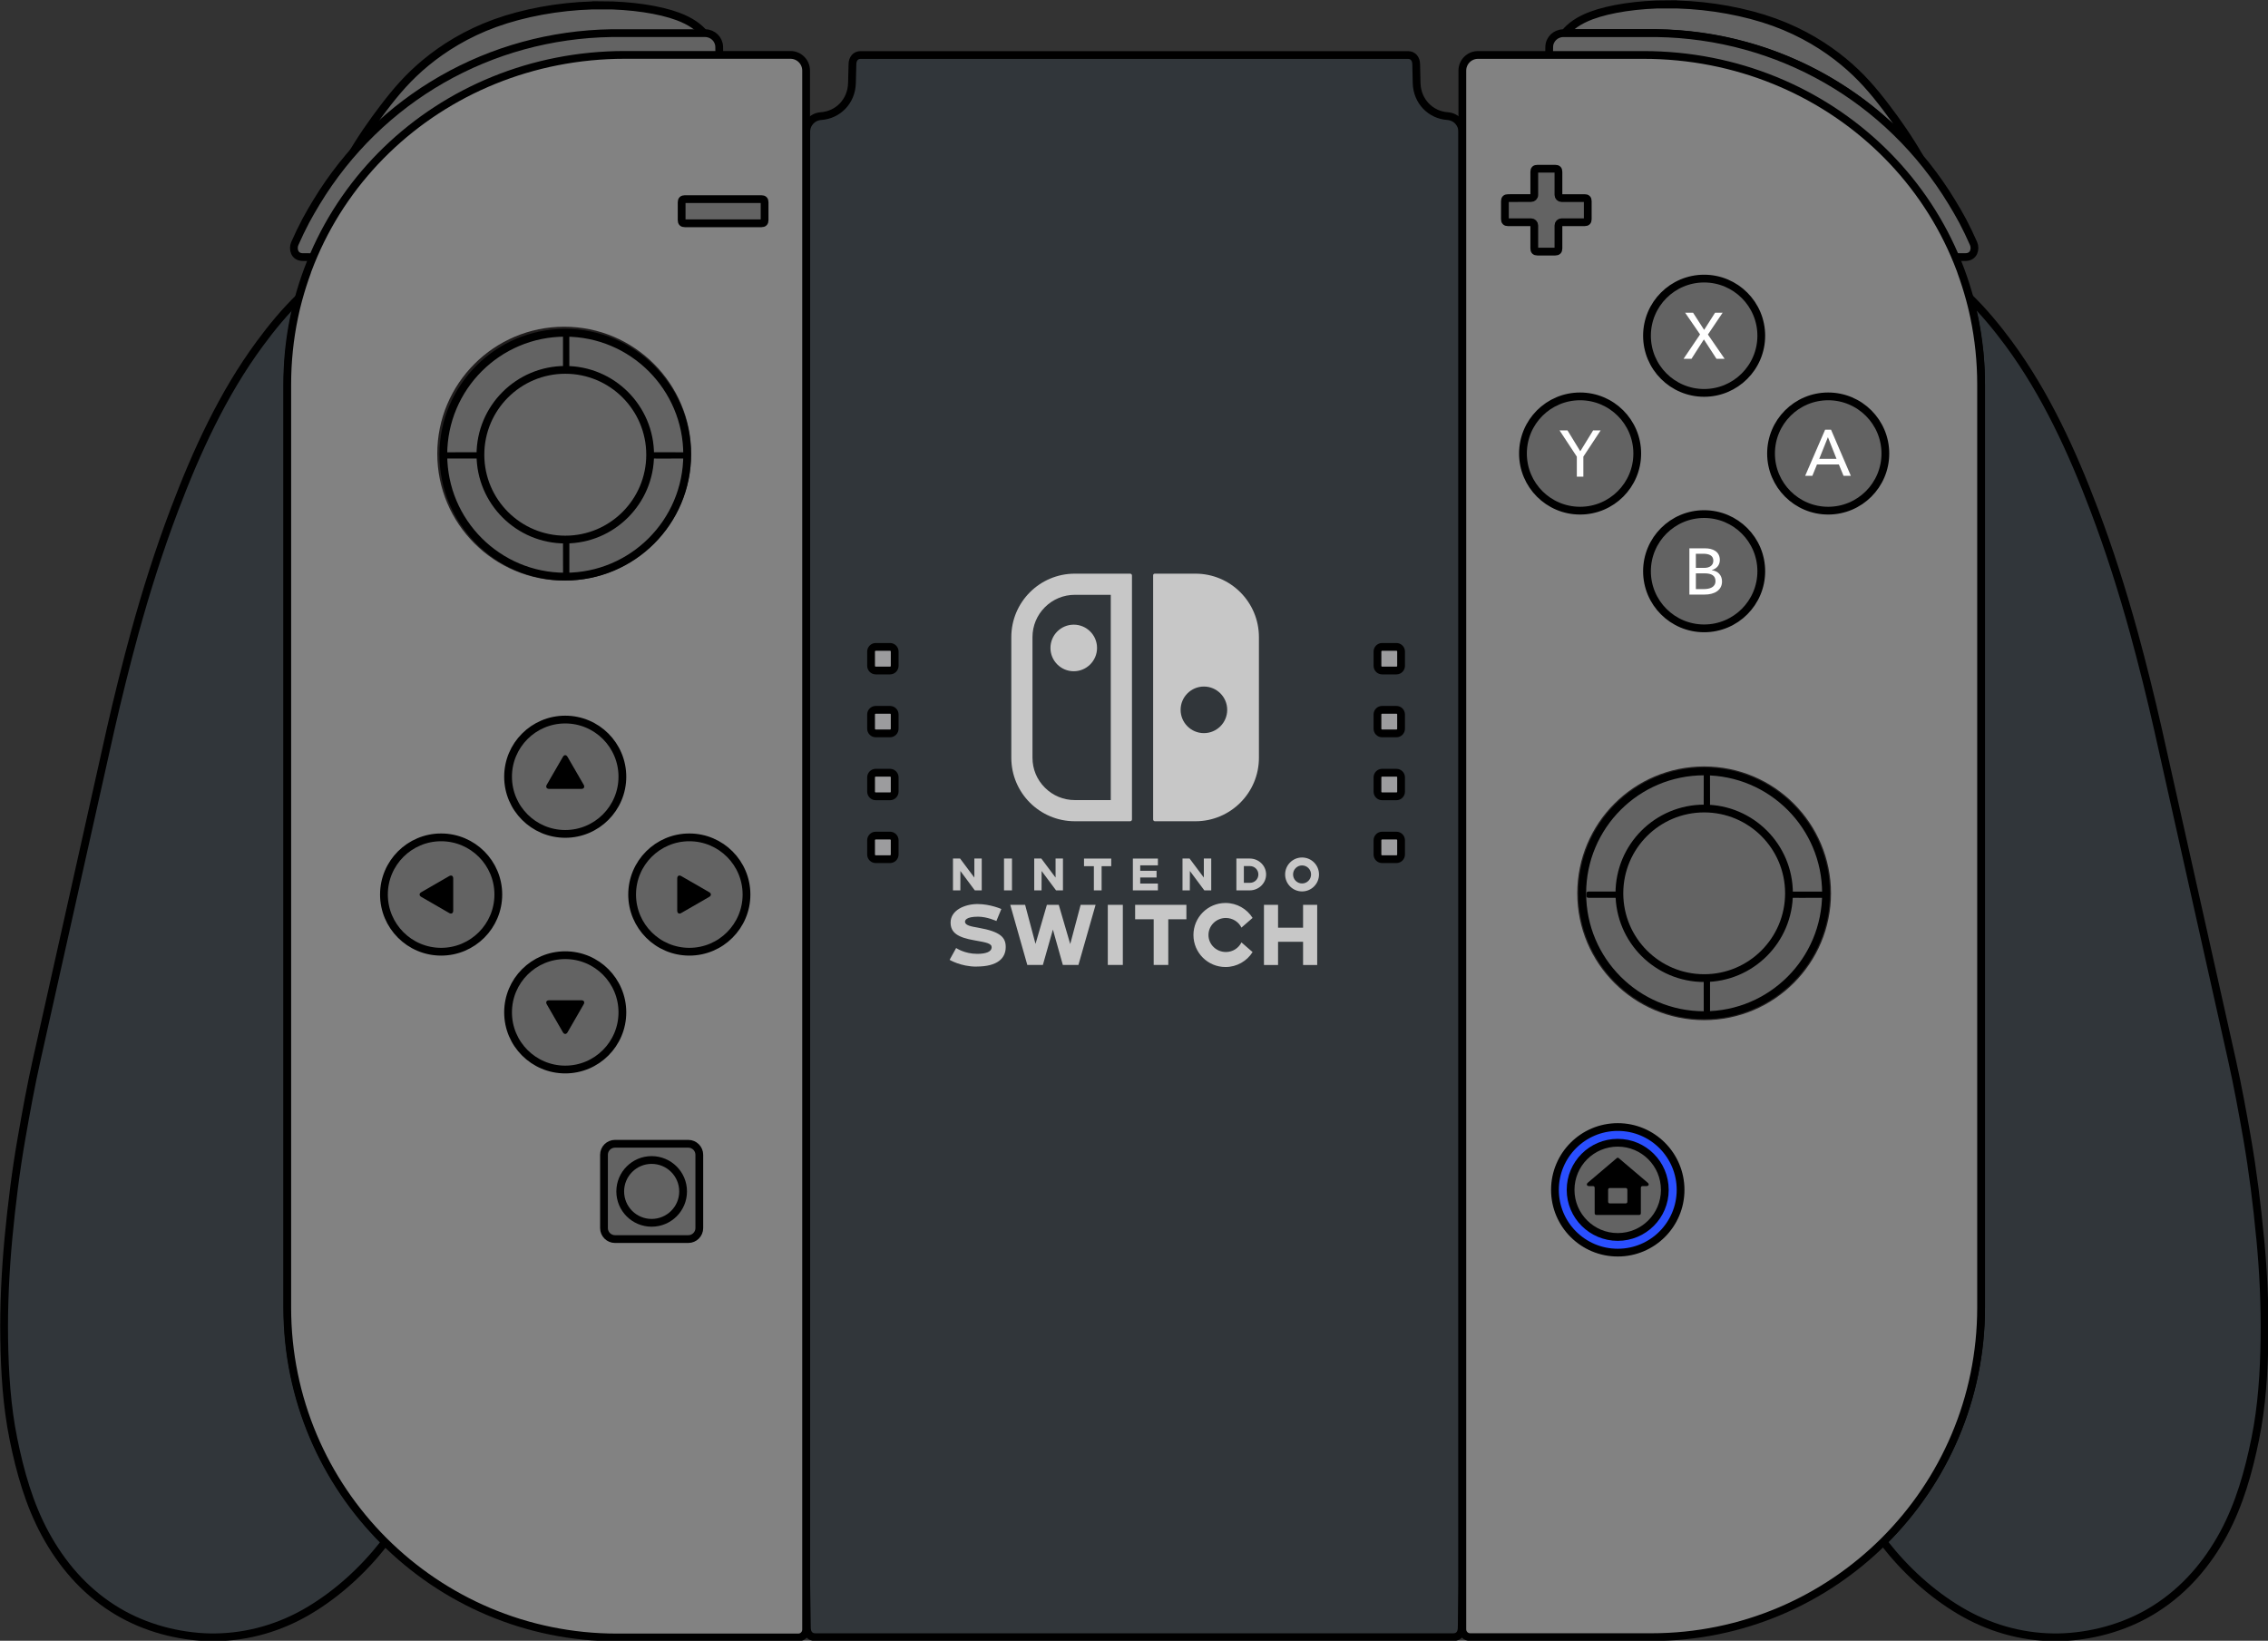 <?xml version="1.0" encoding="UTF-8" standalone="no"?>
<!-- Created with Inkscape (http://www.inkscape.org/) -->

<svg
   width="340.126mm"
   height="246.082mm"
   viewBox="0 0 340.126 246.082"
   version="1.1"
   id="svg910"
   inkscape:version="1.2 (dc2aedaf03, 2022-05-15)"
   sodipodi:docname="VSCView Joycon Theme.svg"
   xml:space="preserve"
   inkscape:export-filename="..\Templates\VSCView Switch Left JoyCon.png"
   inkscape:export-xdpi="95.8863"
   inkscape:export-ydpi="95.8863"
   xmlns:inkscape="http://www.inkscape.org/namespaces/inkscape"
   xmlns:sodipodi="http://sodipodi.sourceforge.net/DTD/sodipodi-0.dtd"
   xmlns="http://www.w3.org/2000/svg"
   xmlns:svg="http://www.w3.org/2000/svg"><rect x="0" y="0" width="340.126" height="246.082" fill="#333333" stroke="none"/><sodipodi:namedview
     id="namedview912"
     pagecolor="#ffffff"
     bordercolor="#666666"
     borderopacity="1.0"
     inkscape:pageshadow="2"
     inkscape:pageopacity="0.0"
     inkscape:pagecheckerboard="0"
     inkscape:document-units="mm"
     showgrid="false"
     inkscape:zoom="0.70710678"
     inkscape:cx="791.9596"
     inkscape:cy="472.34733"
     inkscape:window-width="2560"
     inkscape:window-height="1334"
     inkscape:window-x="-11"
     inkscape:window-y="-11"
     inkscape:window-maximized="1"
     inkscape:current-layer="layer1"
     inkscape:showpageshadow="2"
     inkscape:deskcolor="#d1d1d1" /><defs
     id="defs907"><inkscape:path-effect
       effect="bspline"
       id="path-effect4290"
       is_visible="true"
       lpeversion="1"
       weight="33.333"
       steps="2"
       helper_size="0"
       apply_no_weight="true"
       apply_with_weight="true"
       only_selected="false" /><inkscape:path-effect
       effect="bspline"
       id="path-effect2694"
       is_visible="true"
       lpeversion="1"
       weight="33.333"
       steps="2"
       helper_size="0"
       apply_no_weight="true"
       apply_with_weight="true"
       only_selected="false" /><inkscape:path-effect
       effect="bspline"
       id="path-effect1360"
       is_visible="true"
       lpeversion="1"
       weight="33.333"
       steps="2"
       helper_size="0"
       apply_no_weight="true"
       apply_with_weight="true"
       only_selected="false" /><inkscape:path-effect
       effect="bspline"
       id="path-effect1344"
       is_visible="true"
       lpeversion="1"
       weight="33.333"
       steps="2"
       helper_size="0"
       apply_no_weight="true"
       apply_with_weight="true"
       only_selected="false" /></defs><g
     inkscape:label="Nintendo Switch Joycons"
     id="layer1"
     transform="matrix(4.361,0,0,4.361,-370.165,-466.867)"><g
       id="g20042"
       inkscape:label="Joycon SL/SR"
       style="display:inline"><g
         id="g34554-3-4"
         style="display:inline"
         transform="matrix(1.077,0,0,1.077,20.2,158.033)"
         inkscape:label="Right Joycon Attachment"><g
           id="path6923"
           transform="matrix(0.246,0,0,0.246,60.076,-46.407)"
           inkscape:label="SL"><path
             style="color:#000000;display:inline;fill:#828282;fill-opacity:1;stroke-width:0.891;stroke-linecap:round;stroke-linejoin:round;stroke-miterlimit:10;-inkscape-stroke:none"
             d="m 186.504,132.404 h -1.736 c -0.363,0 -0.66,0.55 -0.66,1.225 v 14.527 c 0,0.674 0.298,1.225 0.66,1.225 h 2.238 c 0.002,-0.008 0.004,-0.016 0.006,-0.023 0.022,-0.093 0.039,-0.185 0.051,-0.273 0.012,-0.088 0.018,-0.173 0.018,-0.254 v -14.711 c 0,-0.084 -0.006,-0.171 -0.018,-0.262 -0.012,-0.091 -0.029,-0.185 -0.051,-0.279 -0.022,-0.094 -0.051,-0.19 -0.082,-0.285 -0.031,-0.095 -0.066,-0.189 -0.105,-0.283 -0.039,-0.094 -0.083,-0.188 -0.129,-0.277 -0.046,-0.09 -0.093,-0.175 -0.145,-0.258 -0.015,-0.025 -0.031,-0.046 -0.047,-0.07 z"
             id="path7216"
             inkscape:label="Color" /><path
             style="color:#000000;display:inline;fill:#211e1e;stroke-linecap:round;stroke-linejoin:round;stroke-miterlimit:10;-inkscape-stroke:none"
             d="m 184.768,131.959 c -0.407,0 -0.693,0.289 -0.857,0.594 -0.164,0.305 -0.248,0.674 -0.248,1.076 v 14.527 c 0,0.402 0.084,0.771 0.248,1.076 0.164,0.305 0.451,0.594 0.857,0.594 h 2.238 a 0.445,0.445 0 0 0 0.432,-0.338 c 0.002,-0.006 0.004,-0.012 0.006,-0.018 a 0.445,0.445 0 0 0 0.002,-0.01 c 0.026,-0.108 0.045,-0.215 0.059,-0.318 0.014,-0.107 0.021,-0.211 0.021,-0.312 v -14.711 c 0,-0.105 -0.008,-0.211 -0.021,-0.318 -0.014,-0.105 -0.032,-0.214 -0.059,-0.324 -0.026,-0.111 -0.058,-0.219 -0.092,-0.322 -0.035,-0.106 -0.075,-0.211 -0.119,-0.316 -0.044,-0.105 -0.092,-0.209 -0.143,-0.309 -0.051,-0.1 -0.105,-0.196 -0.162,-0.289 -0.028,-0.045 -0.047,-0.069 -0.053,-0.078 a 0.445,0.445 0 0 0 -0.223,-0.178 0.445,0.445 0 0 0 -0.15,-0.025 z m 0,0.891 H 186.25 c 0.016,0.029 0.033,0.056 0.049,0.086 0.041,0.08 0.081,0.163 0.115,0.246 0.035,0.083 0.066,0.165 0.094,0.25 0.029,0.087 0.052,0.17 0.07,0.248 0.018,0.078 0.033,0.158 0.043,0.234 0.01,0.074 0.014,0.142 0.014,0.205 v 14.711 c 0,0.032 -0.005,0.07 -0.008,0.105 h -1.859 c 0.044,0 8.4e-4,0.014 -0.074,-0.125 -0.075,-0.139 -0.141,-0.383 -0.141,-0.654 v -14.527 c 0,-0.272 0.066,-0.515 0.141,-0.654 0.075,-0.139 0.118,-0.125 0.074,-0.125 z"
             id="path7218"
             inkscape:label="Outline" /></g><g
           id="path6758"
           transform="matrix(0.246,0,0,0.246,60.076,-46.407)"
           inkscape:label="SR"><path
             style="color:#000000;fill:#828282;fill-opacity:1;stroke-width:0.891;stroke-linecap:round;stroke-linejoin:round;stroke-miterlimit:10;-inkscape-stroke:none"
             d="m 186.521,51.594 h -1.754 c -0.363,0 -0.66,0.552 -0.66,1.227 v 14.525 c 0,0.674 0.298,1.225 0.66,1.225 h 1.984 c 0.014,-0.028 0.028,-0.055 0.041,-0.084 0.021,-0.046 0.041,-0.095 0.061,-0.143 0.02,-0.047 0.039,-0.095 0.057,-0.143 0.018,-0.048 0.035,-0.096 0.051,-0.145 0.016,-0.048 0.029,-0.096 0.043,-0.145 0.013,-0.048 0.026,-0.097 0.037,-0.145 0.011,-0.048 0.021,-0.096 0.029,-0.143 0.009,-0.047 0.018,-0.093 0.023,-0.139 0.006,-0.046 0.009,-0.091 0.012,-0.135 0.002,-0.022 0.003,-0.043 0.004,-0.064 7.6e-4,-0.022 0.002,-0.043 0.002,-0.064 V 53.34 c 0,-0.021 -0.001,-0.043 -0.002,-0.064 -7.7e-4,-0.022 -0.002,-0.042 -0.004,-0.064 -0.003,-0.044 -0.006,-0.089 -0.012,-0.135 -0.006,-0.046 -0.015,-0.092 -0.023,-0.139 -0.009,-0.047 -0.018,-0.095 -0.029,-0.143 -0.011,-0.048 -0.024,-0.096 -0.037,-0.145 -0.013,-0.048 -0.027,-0.096 -0.043,-0.145 -0.016,-0.048 -0.033,-0.096 -0.051,-0.145 -0.018,-0.048 -0.037,-0.095 -0.057,-0.143 -0.02,-0.047 -0.039,-0.094 -0.061,-0.141 -0.021,-0.046 -0.043,-0.094 -0.066,-0.139 -0.023,-0.045 -0.046,-0.088 -0.07,-0.131 -0.024,-0.043 -0.051,-0.086 -0.076,-0.127 -0.019,-0.03 -0.039,-0.059 -0.059,-0.088 z"
             id="path7208"
             inkscape:label="Color" /><path
             style="color:#000000;display:inline;fill:#211e1e;stroke-linecap:round;stroke-linejoin:round;stroke-miterlimit:10;-inkscape-stroke:none"
             d="m 184.768,51.148 c -0.407,0 -0.693,0.289 -0.857,0.594 -0.164,0.305 -0.248,0.675 -0.248,1.078 v 14.525 c 0,0.403 0.084,0.771 0.248,1.076 0.164,0.305 0.451,0.594 0.857,0.594 h 1.984 a 0.445,0.445 0 0 0 0.4,-0.25 c 0.011,-0.022 0.026,-0.053 0.045,-0.094 0.028,-0.06 0.05,-0.112 0.068,-0.156 a 0.445,0.445 0 0 0 0,-0.002 c 0.02,-0.048 0.041,-0.1 0.062,-0.158 0.019,-0.051 0.038,-0.105 0.057,-0.162 0.019,-0.058 0.035,-0.112 0.049,-0.162 0.015,-0.054 0.028,-0.107 0.041,-0.162 0.013,-0.055 0.024,-0.109 0.033,-0.16 v -0.004 c 0.009,-0.048 0.019,-0.102 0.027,-0.162 0.008,-0.058 0.011,-0.107 0.014,-0.15 l 0.002,-0.014 c 0.002,-0.027 0.003,-0.052 0.004,-0.07 a 0.445,0.445 0 0 0 0,-0.006 c 5.3e-4,-0.015 0.002,-0.042 0.002,-0.08 V 53.34 c 0,-0.033 -9.6e-4,-0.059 -0.002,-0.08 v -0.006 c -8.9e-4,-0.023 -0.004,-0.048 -0.006,-0.072 v -0.012 c -0.003,-0.042 -0.006,-0.091 -0.014,-0.148 a 0.445,0.445 0 0 0 0,-0.004 c -0.008,-0.063 -0.019,-0.115 -0.027,-0.16 a 0.445,0.445 0 0 0 0,-0.004 c -0.009,-0.047 -0.019,-0.101 -0.033,-0.16 -0.013,-0.055 -0.026,-0.108 -0.041,-0.162 -0.014,-0.05 -0.03,-0.104 -0.049,-0.162 -0.019,-0.057 -0.038,-0.111 -0.057,-0.162 -0.021,-0.057 -0.042,-0.109 -0.062,-0.158 -0.02,-0.048 -0.043,-0.101 -0.068,-0.156 v -0.002 c -0.022,-0.048 -0.047,-0.099 -0.074,-0.152 -0.026,-0.051 -0.052,-0.101 -0.078,-0.148 -0.03,-0.054 -0.06,-0.101 -0.086,-0.143 -0.029,-0.046 -0.053,-0.079 -0.068,-0.102 l -0.002,0.004 a 0.445,0.445 0 0 0 -0.367,-0.201 z m 0,0.891 h 1.506 c 0.019,0.035 0.039,0.067 0.057,0.102 0.018,0.036 0.038,0.079 0.059,0.123 a 0.445,0.445 0 0 0 0,0.002 c 0.017,0.037 0.034,0.077 0.053,0.123 0.019,0.046 0.036,0.088 0.051,0.127 0.017,0.045 0.032,0.087 0.045,0.127 0.013,0.039 0.024,0.081 0.037,0.127 0.012,0.042 0.024,0.086 0.033,0.127 0.009,0.037 0.016,0.078 0.025,0.125 0.009,0.047 0.016,0.086 0.019,0.113 0.003,0.029 0.007,0.063 0.01,0.105 a 0.445,0.445 0 0 0 0,0.012 c 0.001,0.013 0.001,0.024 0.002,0.039 a 0.445,0.445 0 0 0 0,0.006 c 0.001,0.021 0.002,0.036 0.002,0.043 v 13.883 c 0,0.004 -9.7e-4,0.021 -0.002,0.049 -8e-4,0.017 -0.001,0.03 -0.002,0.039 a 0.445,0.445 0 0 0 -0.002,0.014 c -0.003,0.042 -0.004,0.076 -0.008,0.104 a 0.445,0.445 0 0 0 0,0.002 c -0.004,0.03 -0.011,0.066 -0.019,0.111 a 0.445,0.445 0 0 0 0,0.004 c -0.008,0.042 -0.016,0.082 -0.025,0.121 -0.009,0.041 -0.021,0.085 -0.033,0.127 -0.013,0.046 -0.025,0.088 -0.037,0.127 -0.013,0.04 -0.028,0.082 -0.045,0.127 -0.009,0.023 -0.021,0.052 -0.031,0.078 h -1.693 c 0.044,0 8.4e-4,0.014 -0.074,-0.125 -0.075,-0.139 -0.141,-0.383 -0.141,-0.654 V 52.82 c 0,-0.272 0.065,-0.515 0.141,-0.654 0.075,-0.14 0.119,-0.127 0.074,-0.127 z"
             id="path7210"
             inkscape:label="Outline" /></g><path
           style="display:inline;fill:#686b6e;fill-opacity:1;fill-rule:nonzero;stroke:#211e1e;stroke-width:0.298;stroke-linecap:butt;stroke-linejoin:round;stroke-miterlimit:10;stroke-opacity:1"
           d="m 107.536,-2.797 c -0.166,0.015 -0.429,0.023 -0.595,0.023 H 106.647 c -0.166,0 -0.294,0.136 -0.294,0.301 v 1.687 c 0,0.158 -0.136,0.294 -0.301,0.294 h -0.407 c -0.166,0 -0.294,-0.136 -0.294,-0.294 V -8.542 c 0,-0.166 0.09,-0.399 0.211,-0.512 l 0.271,-0.279 c 0.113,-0.113 0.211,-0.346 0.211,-0.505 v -3.614 c 0,-0.166 -0.098,-0.392 -0.211,-0.512 l -0.271,-0.271 c -0.12,-0.12 -0.211,-0.346 -0.211,-0.512 v -13.84 c 0,-0.158 0.09,-0.392 0.211,-0.505 l 0.279,-0.286 c 0.113,-0.113 0.211,-0.346 0.211,-0.512 v -3.411 c 0,-0.166 -0.098,-0.399 -0.211,-0.512 l -0.316,-0.316 c -0.113,-0.12 -0.211,-0.346 -0.211,-0.512 v -7.169 c 0,-0.158 0.136,-0.294 0.301,-0.294 h 1.92 c 0.166,0 0.301,0.136 0.301,0.294 v 38.682 c 0,0.166 -0.136,0.316 -0.301,0.331 z m 0,0"
           id="path1893-6-4"
           inkscape:label="Attachment Body" /></g><g
         id="g7108"
         style="display:inline"
         transform="matrix(-1.077,0,0,1.077,227.575,157.969)"
         inkscape:label="Left Joycon Attachment"><g
           id="path7104"
           transform="matrix(0.246,0,0,0.246,60.076,-46.407)"
           inkscape:label="SR"><path
             style="color:#000000;fill:#828282;fill-opacity:1;stroke-width:0.891;stroke-linecap:round;stroke-linejoin:round;stroke-miterlimit:10;-inkscape-stroke:none"
             d="m 186.504,132.404 h -1.736 c -0.363,0 -0.66,0.55 -0.66,1.225 v 14.527 c 0,0.674 0.298,1.225 0.66,1.225 h 2.238 c 0.002,-0.008 0.004,-0.016 0.006,-0.023 0.022,-0.093 0.039,-0.185 0.051,-0.273 0.012,-0.088 0.018,-0.173 0.018,-0.254 v -14.711 c 0,-0.084 -0.006,-0.171 -0.018,-0.262 -0.012,-0.091 -0.029,-0.185 -0.051,-0.279 -0.022,-0.094 -0.051,-0.19 -0.082,-0.285 -0.031,-0.095 -0.066,-0.189 -0.105,-0.283 -0.039,-0.094 -0.083,-0.188 -0.129,-0.277 -0.046,-0.09 -0.093,-0.175 -0.145,-0.258 -0.015,-0.025 -0.031,-0.046 -0.047,-0.07 z"
             id="path7200"
             inkscape:label="Color" /><path
             style="color:#000000;display:inline;fill:#211e1e;stroke-linecap:round;stroke-linejoin:round;stroke-miterlimit:10;-inkscape-stroke:none"
             d="m 184.768,131.959 c -0.407,0 -0.693,0.289 -0.857,0.594 -0.164,0.305 -0.248,0.674 -0.248,1.076 v 14.527 c 0,0.402 0.084,0.771 0.248,1.076 0.164,0.305 0.451,0.594 0.857,0.594 h 2.238 a 0.445,0.445 0 0 0 0.432,-0.338 c 0.002,-0.006 0.004,-0.012 0.006,-0.018 a 0.445,0.445 0 0 0 0.002,-0.01 c 0.026,-0.108 0.045,-0.215 0.059,-0.318 0.014,-0.107 0.021,-0.211 0.021,-0.312 v -14.711 c 0,-0.105 -0.008,-0.211 -0.021,-0.318 -0.014,-0.105 -0.032,-0.214 -0.059,-0.324 -0.026,-0.111 -0.058,-0.219 -0.092,-0.322 -0.035,-0.106 -0.075,-0.211 -0.119,-0.316 -0.044,-0.105 -0.092,-0.209 -0.143,-0.309 -0.051,-0.1 -0.105,-0.196 -0.162,-0.289 -0.028,-0.045 -0.047,-0.069 -0.053,-0.078 a 0.445,0.445 0 0 0 -0.223,-0.178 0.445,0.445 0 0 0 -0.15,-0.025 z m 0,0.891 H 186.25 c 0.016,0.029 0.033,0.056 0.049,0.086 0.041,0.08 0.081,0.163 0.115,0.246 0.035,0.083 0.066,0.165 0.094,0.25 0.029,0.087 0.052,0.17 0.07,0.248 0.018,0.078 0.033,0.158 0.043,0.234 0.01,0.074 0.014,0.142 0.014,0.205 v 14.711 c 0,0.032 -0.005,0.07 -0.008,0.105 h -1.859 c 0.044,0 8.4e-4,0.014 -0.074,-0.125 -0.075,-0.139 -0.141,-0.383 -0.141,-0.654 v -14.527 c 0,-0.272 0.066,-0.515 0.141,-0.654 0.075,-0.139 0.118,-0.125 0.074,-0.125 z"
             id="path7202"
             inkscape:label="Outline" /></g><g
           id="path7102"
           transform="matrix(0.246,0,0,0.246,60.076,-46.407)"
           inkscape:label="SL"><path
             style="color:#000000;fill:#828282;fill-opacity:1;stroke-width:0.891;stroke-linecap:round;stroke-linejoin:round;stroke-miterlimit:10;-inkscape-stroke:none"
             d="m 186.521,51.594 h -1.754 c -0.363,0 -0.66,0.552 -0.66,1.227 v 14.525 c 0,0.674 0.298,1.225 0.66,1.225 h 1.984 c 0.014,-0.028 0.028,-0.055 0.041,-0.084 0.021,-0.046 0.041,-0.095 0.061,-0.143 0.02,-0.047 0.039,-0.095 0.057,-0.143 0.018,-0.048 0.035,-0.096 0.051,-0.145 0.016,-0.048 0.029,-0.096 0.043,-0.145 0.013,-0.048 0.026,-0.097 0.037,-0.145 0.011,-0.048 0.021,-0.096 0.029,-0.143 0.009,-0.047 0.018,-0.093 0.023,-0.139 0.006,-0.046 0.009,-0.091 0.012,-0.135 0.002,-0.022 0.003,-0.043 0.004,-0.064 7.6e-4,-0.022 0.002,-0.043 0.002,-0.064 V 53.34 c 0,-0.021 -0.001,-0.043 -0.002,-0.064 -7.7e-4,-0.022 -0.002,-0.042 -0.004,-0.064 -0.003,-0.044 -0.006,-0.089 -0.012,-0.135 -0.006,-0.046 -0.015,-0.092 -0.023,-0.139 -0.009,-0.047 -0.018,-0.095 -0.029,-0.143 -0.011,-0.048 -0.024,-0.096 -0.037,-0.145 -0.013,-0.048 -0.027,-0.096 -0.043,-0.145 -0.016,-0.048 -0.033,-0.096 -0.051,-0.145 -0.018,-0.048 -0.037,-0.095 -0.057,-0.143 -0.02,-0.047 -0.039,-0.094 -0.061,-0.141 -0.021,-0.046 -0.043,-0.094 -0.066,-0.139 -0.023,-0.045 -0.046,-0.088 -0.07,-0.131 -0.024,-0.043 -0.051,-0.086 -0.076,-0.127 -0.019,-0.03 -0.039,-0.059 -0.059,-0.088 z"
             id="path7192"
             inkscape:label="Color" /><path
             style="color:#000000;display:inline;fill:#211e1e;stroke-linecap:round;stroke-linejoin:round;stroke-miterlimit:10;-inkscape-stroke:none"
             d="m 184.768,51.148 c -0.407,0 -0.693,0.289 -0.857,0.594 -0.164,0.305 -0.248,0.675 -0.248,1.078 v 14.525 c 0,0.403 0.084,0.771 0.248,1.076 0.164,0.305 0.451,0.594 0.857,0.594 h 1.984 a 0.445,0.445 0 0 0 0.4,-0.25 c 0.011,-0.022 0.026,-0.053 0.045,-0.094 0.028,-0.06 0.05,-0.112 0.068,-0.156 a 0.445,0.445 0 0 0 0,-0.002 c 0.02,-0.048 0.041,-0.1 0.062,-0.158 0.019,-0.051 0.038,-0.105 0.057,-0.162 0.019,-0.058 0.035,-0.112 0.049,-0.162 0.015,-0.054 0.028,-0.107 0.041,-0.162 0.013,-0.055 0.024,-0.109 0.033,-0.16 v -0.004 c 0.009,-0.048 0.019,-0.102 0.027,-0.162 0.008,-0.058 0.011,-0.107 0.014,-0.15 l 0.002,-0.014 c 0.002,-0.027 0.003,-0.052 0.004,-0.07 a 0.445,0.445 0 0 0 0,-0.006 c 5.3e-4,-0.015 0.002,-0.042 0.002,-0.08 V 53.34 c 0,-0.033 -9.6e-4,-0.059 -0.002,-0.08 v -0.006 c -8.9e-4,-0.023 -0.004,-0.048 -0.006,-0.072 v -0.012 c -0.003,-0.042 -0.006,-0.091 -0.014,-0.148 a 0.445,0.445 0 0 0 0,-0.004 c -0.008,-0.063 -0.019,-0.115 -0.027,-0.16 a 0.445,0.445 0 0 0 0,-0.004 c -0.009,-0.047 -0.019,-0.101 -0.033,-0.16 -0.013,-0.055 -0.026,-0.108 -0.041,-0.162 -0.014,-0.05 -0.03,-0.104 -0.049,-0.162 -0.019,-0.057 -0.038,-0.111 -0.057,-0.162 -0.021,-0.057 -0.042,-0.109 -0.062,-0.158 -0.02,-0.048 -0.043,-0.101 -0.068,-0.156 v -0.002 c -0.022,-0.048 -0.047,-0.099 -0.074,-0.152 -0.026,-0.051 -0.052,-0.101 -0.078,-0.148 -0.03,-0.054 -0.06,-0.101 -0.086,-0.143 -0.029,-0.046 -0.053,-0.079 -0.068,-0.102 l -0.002,0.004 a 0.445,0.445 0 0 0 -0.367,-0.201 z m 0,0.891 h 1.506 c 0.019,0.035 0.039,0.067 0.057,0.102 0.018,0.036 0.038,0.079 0.059,0.123 a 0.445,0.445 0 0 0 0,0.002 c 0.017,0.037 0.034,0.077 0.053,0.123 0.019,0.046 0.036,0.088 0.051,0.127 0.017,0.045 0.032,0.087 0.045,0.127 0.013,0.039 0.024,0.081 0.037,0.127 0.012,0.042 0.024,0.086 0.033,0.127 0.009,0.037 0.016,0.078 0.025,0.125 0.009,0.047 0.016,0.086 0.019,0.113 0.003,0.029 0.007,0.063 0.01,0.105 a 0.445,0.445 0 0 0 0,0.012 c 0.001,0.013 0.001,0.024 0.002,0.039 a 0.445,0.445 0 0 0 0,0.006 c 0.001,0.021 0.002,0.036 0.002,0.043 v 13.883 c 0,0.004 -9.7e-4,0.021 -0.002,0.049 -8e-4,0.017 -0.001,0.03 -0.002,0.039 a 0.445,0.445 0 0 0 -0.002,0.014 c -0.003,0.042 -0.004,0.076 -0.008,0.104 a 0.445,0.445 0 0 0 0,0.002 c -0.004,0.03 -0.011,0.066 -0.019,0.111 a 0.445,0.445 0 0 0 0,0.004 c -0.008,0.042 -0.016,0.082 -0.025,0.121 -0.009,0.041 -0.021,0.085 -0.033,0.127 -0.013,0.046 -0.025,0.088 -0.037,0.127 -0.013,0.04 -0.028,0.082 -0.045,0.127 -0.009,0.023 -0.021,0.052 -0.031,0.078 h -1.693 c 0.044,0 8.4e-4,0.014 -0.074,-0.125 -0.075,-0.139 -0.141,-0.383 -0.141,-0.654 V 52.82 c 0,-0.272 0.065,-0.515 0.141,-0.654 0.075,-0.14 0.119,-0.127 0.074,-0.127 z"
             id="path7194"
             inkscape:label="Outline" /></g><path
           style="display:inline;fill:#686b6e;fill-opacity:1;fill-rule:nonzero;stroke:#211e1e;stroke-width:0.298;stroke-linecap:butt;stroke-linejoin:round;stroke-miterlimit:10;stroke-opacity:1"
           d="m 107.536,-2.797 c -0.166,0.015 -0.429,0.023 -0.595,0.023 H 106.647 c -0.166,0 -0.294,0.136 -0.294,0.301 v 1.687 c 0,0.158 -0.136,0.294 -0.301,0.294 h -0.407 c -0.166,0 -0.294,-0.136 -0.294,-0.294 V -8.542 c 0,-0.166 0.09,-0.399 0.211,-0.512 l 0.271,-0.279 c 0.113,-0.113 0.211,-0.346 0.211,-0.505 v -3.614 c 0,-0.166 -0.098,-0.392 -0.211,-0.512 l -0.271,-0.271 c -0.12,-0.12 -0.211,-0.346 -0.211,-0.512 v -13.84 c 0,-0.158 0.09,-0.392 0.211,-0.505 l 0.279,-0.286 c 0.113,-0.113 0.211,-0.346 0.211,-0.512 v -3.411 c 0,-0.166 -0.098,-0.399 -0.211,-0.512 l -0.316,-0.316 c -0.113,-0.12 -0.211,-0.346 -0.211,-0.512 v -7.169 c 0,-0.158 0.136,-0.294 0.301,-0.294 h 1.92 c 0.166,0 0.301,0.136 0.301,0.294 v 38.682 c 0,0.166 -0.136,0.316 -0.301,0.331 z m 0,0"
           id="path7106"
           inkscape:label="Attachment Body" /></g></g><g
       id="g10735"
       inkscape:label="Joycon Grip"
       style="display:inline"><path
         style="display:inline;fill:#31363a;fill-opacity:1;fill-rule:nonzero;stroke:none;stroke-width:0.353"
         d="m 134.869,163.359 c 0.183,-0.007 0.277,-0.138 0.277,-0.331 l 0.021,-1.477 v -49.964 c 0,-0.276 -0.207,-0.515 -0.506,-0.539 -0.582,-0.04 -1.045,-0.503 -1.065,-1.13 l -0.015,-0.649 c 0,-0.196 -0.113,-0.322 -0.28,-0.322 h -18.828 c -0.165,0 -0.278,0.127 -0.278,0.322 l -0.017,0.649 c -0.019,0.627 -0.482,1.09 -1.065,1.13 -0.299,0.023 -0.506,0.263 -0.506,0.539 v 49.964 l 0.021,1.477 c 0,0.193 0.095,0.324 0.278,0.331 z m 0,0"
         id="path14241"
         inkscape:label="Grip Body Color" /><path
         style="display:inline;fill:none;stroke:#000000;stroke-width:0.267;stroke-linecap:round;stroke-linejoin:round;stroke-miterlimit:2;stroke-opacity:1"
         d="m 134.869,163.359 c 0.183,-0.007 0.277,-0.138 0.277,-0.331 l 0.021,-1.477 v -49.964 c 0,-0.276 -0.207,-0.515 -0.506,-0.539 -0.582,-0.04 -1.045,-0.503 -1.065,-1.13 l -0.015,-0.649 c 0,-0.196 -0.113,-0.322 -0.28,-0.322 h -18.828 c -0.165,0 -0.278,0.127 -0.278,0.322 l -0.017,0.649 c -0.019,0.627 -0.482,1.09 -1.065,1.13 -0.299,0.023 -0.506,0.263 -0.506,0.539 v 49.964 l 0.021,1.477 c 0,0.193 0.095,0.324 0.278,0.331 z m 0,0"
         id="path14351"
         inkscape:label="Grip Body Outline" /><g
         id="g7814"
         inkscape:label="Joycon Right Player LED"
         style="display:inline"><g
           id="g4199"
           inkscape:label="Player LED OFF"
           style="display:inline"><path
             style="fill:#9c9c9e;fill-opacity:1;fill-rule:nonzero;stroke:none;stroke-width:0.353"
             d="m 132.175,136.399 c 0,0.088 0.072,0.158 0.158,0.158 h 0.493 c 0.087,0 0.158,-0.07 0.158,-0.158 v -0.491 c 0,-0.088 -0.072,-0.16 -0.158,-0.16 h -0.493 c -0.087,0 -0.158,0.072 -0.158,0.16 z m 0,0"
             id="path14319"
             inkscape:label="Player LED 4" /><path
             style="fill:#9c9c9e;fill-opacity:1;fill-rule:nonzero;stroke:none;stroke-width:0.353"
             d="m 132.175,134.24 c 0,0.088 0.072,0.16 0.158,0.16 h 0.493 c 0.087,0 0.158,-0.072 0.158,-0.16 v -0.491 c 0,-0.088 -0.072,-0.16 -0.158,-0.16 h -0.493 c -0.087,0 -0.158,0.072 -0.158,0.16 z m 0,0"
             id="path14317"
             inkscape:label="Player LED 3" /><path
             style="fill:#9c9c9e;fill-opacity:1;fill-rule:nonzero;stroke:none;stroke-width:0.353"
             d="m 132.175,132.079 c 0,0.088 0.072,0.16 0.158,0.16 h 0.493 c 0.087,0 0.158,-0.072 0.158,-0.16 v -0.491 c 0,-0.088 -0.072,-0.158 -0.158,-0.158 h -0.493 c -0.087,0 -0.158,0.07 -0.158,0.158 z m 0,0"
             id="path14315"
             inkscape:label="Player LED 2" /><path
             style="fill:#9c9c9e;fill-opacity:1;fill-rule:nonzero;stroke:none;stroke-width:0.353"
             d="m 132.175,129.919 c 0,0.088 0.072,0.16 0.158,0.16 h 0.493 c 0.087,0 0.158,-0.072 0.158,-0.16 v -0.491 c 0,-0.088 -0.072,-0.16 -0.158,-0.16 h -0.493 c -0.087,0 -0.158,0.072 -0.158,0.16 z m 0,0"
             id="path14313"
             inkscape:label="Player LED 1" /></g><g
           id="g4209"
           inkscape:label="Player LED ON"
           style="display:none;fill:#8cec46;fill-opacity:1"><path
             style="fill:#8cec46;fill-opacity:1;fill-rule:nonzero;stroke:none;stroke-width:0.353"
             d="m 132.175,136.399 c 0,0.088 0.072,0.158 0.158,0.158 h 0.493 c 0.087,0 0.158,-0.07 0.158,-0.158 v -0.491 c 0,-0.088 -0.072,-0.16 -0.158,-0.16 h -0.493 c -0.087,0 -0.158,0.072 -0.158,0.16 z m 0,0"
             id="path4201"
             inkscape:label="Player LED 4" /><path
             style="fill:#8cec46;fill-opacity:1;fill-rule:nonzero;stroke:none;stroke-width:0.353"
             d="m 132.175,134.24 c 0,0.088 0.072,0.16 0.158,0.16 h 0.493 c 0.087,0 0.158,-0.072 0.158,-0.16 v -0.491 c 0,-0.088 -0.072,-0.16 -0.158,-0.16 h -0.493 c -0.087,0 -0.158,0.072 -0.158,0.16 z m 0,0"
             id="path4203"
             inkscape:label="Player LED 3" /><path
             style="fill:#8cec46;fill-opacity:1;fill-rule:nonzero;stroke:none;stroke-width:0.353"
             d="m 132.175,132.079 c 0,0.088 0.072,0.16 0.158,0.16 h 0.493 c 0.087,0 0.158,-0.072 0.158,-0.16 v -0.491 c 0,-0.088 -0.072,-0.158 -0.158,-0.158 h -0.493 c -0.087,0 -0.158,0.07 -0.158,0.158 z m 0,0"
             id="path4205"
             inkscape:label="Player LED 2" /><path
             style="fill:#8cec46;fill-opacity:1;fill-rule:nonzero;stroke:none;stroke-width:0.353"
             d="m 132.175,129.919 c 0,0.088 0.072,0.16 0.158,0.16 h 0.493 c 0.087,0 0.158,-0.072 0.158,-0.16 v -0.491 c 0,-0.088 -0.072,-0.16 -0.158,-0.16 h -0.493 c -0.087,0 -0.158,0.072 -0.158,0.16 z m 0,0"
             id="path4207"
             inkscape:label="Player LED 1" /></g><path
           id="path14367"
           style="display:inline;fill:none;stroke:#000000;stroke-width:1.008;stroke-linecap:round;stroke-linejoin:round;stroke-miterlimit:2;stroke-opacity:1"
           d="m 179.291,80.15 c -0.314,0.016 -0.568,0.281 -0.568,0.604 v 1.854 c 0,0.333 0.272,0.605 0.6,0.605 h 1.865 c 0.328,0 0.598,-0.272 0.598,-0.605 v -1.854 c 0,-0.333 -0.27,-0.604 -0.598,-0.604 h -1.865 c -0.01,0 -0.021,-5.23e-4 -0.031,0 z m 0.031,8.166 c -0.328,0 -0.6,0.266 -0.6,0.6 v 1.854 c 0,0.333 0.272,0.604 0.6,0.604 h 1.865 c 0.328,0 0.598,-0.27 0.598,-0.604 v -1.854 c 0,-0.333 -0.27,-0.6 -0.598,-0.6 z m -0.031,8.162 c -0.314,0.016 -0.568,0.281 -0.568,0.604 v 1.854 c 0,0.333 0.272,0.605 0.6,0.605 h 1.865 c 0.328,0 0.598,-0.272 0.598,-0.605 v -1.854 c 0,-0.333 -0.27,-0.604 -0.598,-0.604 h -1.865 c -0.01,0 -0.021,-5.23e-4 -0.031,0 z m 0.031,8.16 c -0.328,0 -0.6,0.272 -0.6,0.605 v 1.854 c 0,0.333 0.272,0.6 0.6,0.6 h 1.865 c 0.328,0 0.598,-0.266 0.598,-0.6 v -1.854 c 0,-0.333 -0.27,-0.605 -0.598,-0.605 z"
           transform="matrix(0.265,0,0,0.265,84.888,108.063)"
           inkscape:label="Player LED Outline" /></g><g
         id="g7824"
         style="display:inline"
         inkscape:label="Joycon Left Player LED"><g
           id="g1888"
           inkscape:label="Player LED OFF"
           style="display:inline"><path
             style="display:inline;fill:#9c9c9e;fill-opacity:1;fill-rule:nonzero;stroke:none;stroke-width:0.353"
             d="m 115.599,136.399 c 0,0.088 -0.072,0.158 -0.158,0.158 h -0.492 c -0.087,0 -0.16,-0.07 -0.16,-0.158 v -0.491 c 0,-0.088 0.073,-0.16 0.16,-0.16 h 0.492 c 0.087,0 0.158,0.072 0.158,0.16 z m 0,0"
             id="path14311"
             inkscape:label="Player LED 4" /><path
             style="display:inline;fill:#9c9c9e;fill-opacity:1;fill-rule:nonzero;stroke:none;stroke-width:0.353"
             d="m 115.599,134.24 c 0,0.088 -0.072,0.16 -0.158,0.16 h -0.492 c -0.087,0 -0.16,-0.072 -0.16,-0.16 v -0.491 c 0,-0.088 0.073,-0.16 0.16,-0.16 h 0.492 c 0.087,0 0.158,0.072 0.158,0.16 z m 0,0"
             id="path14309"
             inkscape:label="Player LED 3" /><path
             style="display:inline;fill:#9c9c9e;fill-opacity:1;fill-rule:nonzero;stroke:none;stroke-width:0.353"
             d="m 115.599,132.079 c 0,0.088 -0.072,0.16 -0.158,0.16 h -0.492 c -0.087,0 -0.16,-0.072 -0.16,-0.16 v -0.491 c 0,-0.088 0.073,-0.158 0.16,-0.158 h 0.492 c 0.087,0 0.158,0.07 0.158,0.158 z m 0,0"
             id="path14307"
             inkscape:label="Player LED 2" /><path
             style="display:inline;fill:#9c9c9e;fill-opacity:1;fill-rule:nonzero;stroke:none;stroke-width:0.353"
             d="m 115.599,129.919 c 0,0.088 -0.072,0.16 -0.158,0.16 h -0.492 c -0.087,0 -0.16,-0.072 -0.16,-0.16 v -0.491 c 0,-0.088 0.073,-0.16 0.16,-0.16 h 0.492 c 0.087,0 0.158,0.072 0.158,0.16 z m 0,0"
             id="path14305"
             inkscape:label="Player LED 1" /></g><g
           id="g1882"
           inkscape:label="Player LED ON"
           style="display:none;fill:#8cec46;fill-opacity:1"><path
             style="display:inline;fill:#8cec46;fill-opacity:1;fill-rule:nonzero;stroke:none;stroke-width:0.353"
             d="m 115.599,136.399 c 0,0.088 -0.072,0.158 -0.158,0.158 h -0.492 c -0.087,0 -0.16,-0.07 -0.16,-0.158 v -0.491 c 0,-0.088 0.073,-0.16 0.16,-0.16 h 0.492 c 0.087,0 0.158,0.072 0.158,0.16 z m 0,0"
             id="path1870"
             inkscape:label="Player LED 4" /><path
             style="display:inline;fill:#8cec46;fill-opacity:1;fill-rule:nonzero;stroke:none;stroke-width:0.353"
             d="m 115.599,134.24 c 0,0.088 -0.072,0.16 -0.158,0.16 h -0.492 c -0.087,0 -0.16,-0.072 -0.16,-0.16 v -0.491 c 0,-0.088 0.073,-0.16 0.16,-0.16 h 0.492 c 0.087,0 0.158,0.072 0.158,0.16 z m 0,0"
             id="path1872"
             inkscape:label="Player LED 3" /><path
             style="display:inline;fill:#8cec46;fill-opacity:1;fill-rule:nonzero;stroke:none;stroke-width:0.353"
             d="m 115.599,132.079 c 0,0.088 -0.072,0.16 -0.158,0.16 h -0.492 c -0.087,0 -0.16,-0.072 -0.16,-0.16 v -0.491 c 0,-0.088 0.073,-0.158 0.16,-0.158 h 0.492 c 0.087,0 0.158,0.07 0.158,0.158 z m 0,0"
             id="path1874"
             inkscape:label="Player LED 2" /><path
             style="display:inline;fill:#8cec46;fill-opacity:1;fill-rule:nonzero;stroke:none;stroke-width:0.353"
             d="m 115.599,129.919 c 0,0.088 -0.072,0.16 -0.158,0.16 h -0.492 c -0.087,0 -0.16,-0.072 -0.16,-0.16 v -0.491 c 0,-0.088 0.073,-0.16 0.16,-0.16 h 0.492 c 0.087,0 0.158,0.072 0.158,0.16 z m 0,0"
             id="path1876"
             inkscape:label="Player LED 1" /></g><path
           id="path14353"
           style="display:inline;fill:none;stroke:#000000;stroke-width:1.008;stroke-linecap:round;stroke-linejoin:round;stroke-miterlimit:2;stroke-opacity:1"
           d="m 113.584,80.15 c -0.315,0.016 -0.574,0.281 -0.574,0.604 v 1.854 c 0,0.333 0.275,0.605 0.604,0.605 h 1.859 c 0.328,0 0.6,-0.272 0.6,-0.605 v -1.854 c 0,-0.333 -0.272,-0.604 -0.6,-0.604 h -1.859 c -0.01,0 -0.019,-5.23e-4 -0.029,0 z m 0.029,8.166 c -0.328,0 -0.604,0.266 -0.604,0.6 v 1.854 c 0,0.333 0.275,0.604 0.604,0.604 h 1.859 c 0.328,0 0.6,-0.27 0.6,-0.604 v -1.854 c 0,-0.333 -0.272,-0.6 -0.6,-0.6 z m -0.029,8.162 c -0.315,0.016 -0.574,0.281 -0.574,0.604 v 1.854 c 0,0.333 0.275,0.605 0.604,0.605 h 1.859 c 0.328,0 0.6,-0.272 0.6,-0.605 v -1.854 c 0,-0.333 -0.272,-0.604 -0.6,-0.604 h -1.859 c -0.01,0 -0.019,-5.23e-4 -0.029,0 z m 0.029,8.16 c -0.328,0 -0.604,0.272 -0.604,0.605 v 1.854 c 0,0.333 0.275,0.6 0.604,0.6 h 1.859 c 0.328,0 0.6,-0.266 0.6,-0.6 v -1.854 c 0,-0.333 -0.272,-0.605 -0.6,-0.605 z"
           transform="matrix(0.265,0,0,0.265,84.888,108.063)"
           inkscape:label="Player LED Outline" /></g><path
         id="path14349"
         style="display:inline;fill:#c7c7c7;fill-opacity:1;fill-rule:nonzero;stroke:none;stroke-width:0.353"
         d="m 125.799,137.009 0.497,0.667 h 0.237 v -1.096 h -0.254 v 0.656 l -0.491,-0.656 h -0.243 v 1.096 h 0.252 z m 0,0 m -5.099,0 0.497,0.667 h 0.237 v -1.096 h -0.254 v 0.656 l -0.491,-0.656 h -0.243 v 1.096 h 0.252 z m 0,0 m -2.793,0 0.496,0.667 h 0.238 v -1.096 h -0.254 v 0.656 l -0.491,-0.656 h -0.244 v 1.096 h 0.254 z m 0,0 m 9.949,0.667 c 0.311,0 0.564,-0.245 0.564,-0.548 0,-0.302 -0.252,-0.547 -0.564,-0.547 h -0.458 v 1.096 z m -0.201,-0.26 v -0.575 h 0.212 c 0.158,0 0.287,0.128 0.287,0.287 0,0.16 -0.128,0.288 -0.287,0.288 z m 0,0 m 2.001,-0.598 c -0.17,0 -0.309,0.139 -0.309,0.31 0,0.172 0.139,0.31 0.309,0.31 0.171,0 0.31,-0.138 0.31,-0.31 0,-0.171 -0.139,-0.31 -0.31,-0.31 m 0.583,0.31 c 0,0.322 -0.26,0.584 -0.583,0.584 -0.321,0 -0.582,-0.262 -0.582,-0.584 0,-0.322 0.26,-0.583 0.582,-0.583 0.322,0 0.583,0.26 0.583,0.583 m -8.081,-0.284 h 0.339 v 0.832 h 0.266 v -0.832 h 0.331 v -0.263 h -0.936 z m 0,0 m -2.751,0.832 h 0.274 v -1.096 h -0.274 z m 0,0 m 5.292,-0.234 h -0.608 v -0.209 h 0.562 v -0.23 h -0.562 v -0.189 h 0.608 v -0.233 h -0.861 v 1.096 h 0.861 z m 0,0 m -2.657,0.732 -0.358,1.348 -0.394,-1.348 h -0.409 l -0.391,1.342 -0.357,-1.342 h -0.511 l 0.586,2.067 h 0.535 l 0.345,-1.217 0.342,1.217 h 0.536 l 0.59,-2.067 z m 0,0 m 4.993,1.621 c -0.329,0 -0.597,-0.262 -0.597,-0.584 0,-0.324 0.267,-0.586 0.597,-0.586 0.237,0 0.441,0.135 0.537,0.331 l 0.383,-0.333 c -0.194,-0.309 -0.54,-0.514 -0.932,-0.514 -0.609,0 -1.102,0.493 -1.102,1.102 0,0.608 0.493,1.101 1.102,1.101 0.391,0 0.737,-0.205 0.932,-0.514 l -0.383,-0.333 c -0.097,0.196 -0.3,0.331 -0.537,0.331 m -8.577,0.502 c -0.536,0 -0.922,-0.233 -0.922,-0.233 l 0.225,-0.407 c 0,0 0.284,0.201 0.726,0.201 0.313,0 0.491,-0.079 0.495,-0.22 0.006,-0.136 -0.171,-0.172 -0.588,-0.244 -0.572,-0.099 -0.824,-0.26 -0.824,-0.612 0,-0.43 0.496,-0.637 0.925,-0.637 0.44,0 0.82,0.171 0.82,0.171 l -0.17,0.413 c 0,0 -0.318,-0.149 -0.63,-0.149 -0.416,0 -0.456,0.128 -0.448,0.185 0.015,0.119 0.222,0.153 0.455,0.194 0.777,0.136 0.944,0.343 0.944,0.664 0,0.383 -0.276,0.672 -1.007,0.672 m 5.457,-1.626 h 0.638 v 1.571 h 0.502 v -1.571 h 0.623 v -0.496 h -1.763 z m 0,0 m 5.775,0.289 h -0.86 v -0.785 h -0.485 v 2.068 h 0.485 v -0.797 h 0.86 v 0.797 h 0.486 v -2.068 h -0.486 z m 0,0 m -6.715,1.282 h 0.517 v -2.067 h -0.517 z m 0,0 m 3.305,-9.575 c -0.442,0 -0.801,0.36 -0.801,0.801 0,0.442 0.358,0.801 0.801,0.801 0.442,0 0.801,-0.358 0.801,-0.801 0,-0.441 -0.358,-0.801 -0.801,-0.801 m 1.892,2.45 c 0,1.206 -0.977,2.183 -2.183,2.183 h -1.393 c -0.035,0 -0.062,-0.028 -0.062,-0.062 v -8.398 c 0,-0.03 0.025,-0.055 0.055,-0.055 h 1.4 c 1.206,0 2.183,0.977 2.183,2.183 z m -6.368,-4.578 c -0.442,0 -0.801,0.358 -0.801,0.801 0,0.441 0.358,0.801 0.801,0.801 0.442,0 0.801,-0.36 0.801,-0.801 0,-0.442 -0.358,-0.801 -0.801,-0.801 m 1.939,-1.754 h -1.902 c -1.206,0 -2.184,0.977 -2.184,2.183 v 4.149 c 0,1.206 0.978,2.183 2.184,2.183 h 1.902 c 0.035,0 0.063,-0.028 0.063,-0.062 v -8.391 c 0,-0.035 -0.029,-0.062 -0.063,-0.062 m -0.666,7.787 h -1.236 c -0.39,0 -0.755,-0.152 -1.029,-0.427 -0.276,-0.274 -0.427,-0.639 -0.427,-1.028 v -4.149 c 0,-0.389 0.152,-0.754 0.427,-1.029 0.274,-0.274 0.639,-0.426 1.029,-0.426 h 1.236 z m 0,0"
         inkscape:label="Nintendo Switch Logo" /><g
         id="g7830"
         style="display:inline"
         inkscape:label="Right-side Grip"><path
           style="display:inline;fill:#31363a;fill-opacity:1;fill-rule:nonzero;stroke:none;stroke-width:0.353"
           d="m 162.602,149.627 c -0.109,-1.151 -0.251,-2.3 -0.449,-3.438 -0.158,-0.901 -0.322,-1.801 -0.522,-2.693 L 159.088,132.127 c -0.241,-1.067 -0.535,-2.25 -0.824,-3.305 -0.393,-1.43 -0.842,-2.846 -1.367,-4.233 -0.754,-1.994 -1.665,-3.988 -2.935,-5.713 -0.418,-0.566 -0.867,-1.109 -1.371,-1.6 0.039,0.145 0.08,0.289 0.113,0.434 0.03,0.131 0.062,0.26 0.088,0.393 0.051,0.26 0.09,0.524 0.123,0.787 0.011,0.094 0.026,0.186 0.036,0.278 0.034,0.367 0.057,0.736 0.057,1.115 v 31.736 c 0,3.152 -1.287,6 -3.362,8.055 0.018,0.023 0.033,0.048 0.051,0.072 0.708,0.903 1.586,1.71 2.573,2.297 0.98,0.584 2.085,0.908 3.226,0.921 0.124,10e-4 0.249,0 0.375,-0.007 1.108,-0.059 2.223,-0.391 3.158,-0.994 0.994,-0.638 1.754,-1.527 2.314,-2.56 0.551,-1.02 0.863,-2.136 1.093,-3.267 0.229,-1.123 0.3,-2.289 0.317,-3.434 0.017,-1.159 -0.039,-2.319 -0.149,-3.474"
           id="path14245"
           inkscape:label="Color" /><path
           style="display:inline;fill:none;stroke:#000000;stroke-width:0.267;stroke-linecap:round;stroke-linejoin:round;stroke-miterlimit:10;stroke-opacity:1"
           d="m 162.602,149.627 c -0.109,-1.151 -0.251,-2.3 -0.449,-3.438 -0.158,-0.901 -0.322,-1.801 -0.522,-2.693 L 159.088,132.127 c -0.241,-1.067 -0.535,-2.25 -0.824,-3.305 -0.393,-1.43 -0.842,-2.846 -1.367,-4.233 -0.754,-1.994 -1.665,-3.988 -2.935,-5.713 -0.418,-0.566 -0.867,-1.109 -1.371,-1.6 0.039,0.145 0.08,0.289 0.113,0.434 0.03,0.131 0.062,0.26 0.088,0.393 0.051,0.26 0.09,0.524 0.123,0.787 0.011,0.094 0.026,0.186 0.036,0.278 0.035,0.367 0.057,0.736 0.057,1.115 v 31.736 c 0,3.152 -1.287,6 -3.362,8.055 0.018,0.023 0.033,0.048 0.051,0.072 0.708,0.903 1.586,1.71 2.573,2.297 0.98,0.584 2.085,0.908 3.226,0.921 0.124,10e-4 0.249,0 0.375,-0.007 1.108,-0.059 2.223,-0.391 3.158,-0.994 0.994,-0.638 1.754,-1.527 2.314,-2.56 0.551,-1.02 0.863,-2.136 1.093,-3.267 0.229,-1.123 0.3,-2.289 0.317,-3.434 0.017,-1.159 -0.039,-2.319 -0.149,-3.474 z m 0,0"
           id="path14371"
           inkscape:label="Grip Outline" /></g><g
         id="g7836"
         style="display:inline"
         inkscape:label="Left-side Grip"><path
           style="display:inline;fill:#31363a;fill-opacity:1;fill-rule:nonzero;stroke:none;stroke-width:0.353"
           d="m 85.172,149.627 c 0.11,-1.151 0.251,-2.3 0.451,-3.438 0.157,-0.901 0.321,-1.801 0.521,-2.693 l 2.542,-11.369 c 0.243,-1.067 0.536,-2.25 0.825,-3.305 0.393,-1.43 0.841,-2.846 1.366,-4.233 0.754,-1.994 1.665,-3.988 2.937,-5.713 0.416,-0.566 0.865,-1.109 1.371,-1.6 -0.04,0.145 -0.08,0.289 -0.114,0.434 -0.03,0.131 -0.062,0.26 -0.088,0.393 -0.05,0.26 -0.09,0.524 -0.121,0.787 -0.011,0.094 -0.028,0.186 -0.036,0.278 -0.036,0.367 -0.058,0.736 -0.058,1.115 v 31.736 c 0,3.152 1.287,6 3.362,8.055 -0.018,0.023 -0.033,0.048 -0.05,0.072 -0.708,0.903 -1.587,1.71 -2.574,2.297 -0.98,0.584 -2.084,0.908 -3.226,0.921 -0.124,10e-4 -0.248,0 -0.373,-0.007 -1.108,-0.059 -2.223,-0.391 -3.158,-0.994 -0.995,-0.638 -1.754,-1.527 -2.314,-2.56 -0.553,-1.02 -0.864,-2.136 -1.094,-3.267 -0.227,-1.123 -0.299,-2.289 -0.316,-3.434 -0.017,-1.159 0.039,-2.319 0.147,-3.474"
           id="path14249"
           inkscape:label="Color" /><path
           style="display:inline;fill:none;stroke:#000000;stroke-width:0.267;stroke-linecap:round;stroke-linejoin:round;stroke-miterlimit:10;stroke-opacity:1"
           d="m 85.172,149.627 c 0.11,-1.151 0.251,-2.3 0.451,-3.438 0.157,-0.901 0.321,-1.801 0.521,-2.693 l 2.542,-11.369 c 0.243,-1.067 0.536,-2.25 0.825,-3.305 0.393,-1.43 0.841,-2.846 1.366,-4.233 0.754,-1.994 1.665,-3.988 2.937,-5.713 0.416,-0.566 0.865,-1.109 1.371,-1.6 -0.04,0.145 -0.08,0.289 -0.114,0.434 -0.03,0.131 -0.062,0.26 -0.088,0.393 -0.05,0.26 -0.09,0.524 -0.121,0.787 -0.011,0.094 -0.028,0.186 -0.036,0.278 -0.036,0.367 -0.058,0.736 -0.058,1.115 v 31.736 c 0,3.152 1.287,6 3.362,8.055 -0.018,0.023 -0.033,0.048 -0.05,0.072 -0.708,0.903 -1.587,1.71 -2.574,2.297 -0.98,0.584 -2.084,0.908 -3.226,0.921 -0.124,10e-4 -0.248,0 -0.373,-0.007 -1.108,-0.059 -2.223,-0.391 -3.158,-0.994 -0.995,-0.638 -1.754,-1.527 -2.314,-2.56 -0.553,-1.02 -0.864,-2.136 -1.094,-3.267 -0.227,-1.123 -0.299,-2.289 -0.316,-3.434 -0.017,-1.159 0.039,-2.319 0.147,-3.474 z m 0,0"
           id="path14375"
           inkscape:label="Grip Outline" /></g></g><g
       id="g35010"
       style="display:inline"
       transform="matrix(1,0,0,1,111.185,113.05)"
       inkscape:label="Right Joycon"><path
         id="path4352-7"
         style="display:inline;fill:#636363;fill-opacity:1;stroke:#000000;stroke-width:0.275;stroke-linecap:round;stroke-linejoin:miter;stroke-dasharray:none;stroke-opacity:1"
         d="m 142.244,107.202 c -1.032,0.001 -2.002,0.149 -2.636,0.386 -0.447,0.167 -0.728,0.378 -0.916,0.608 h 3.159 c 0.033,4.8e-4 0.066,0.001 0.098,0.002 0.033,7.5e-4 0.065,0.002 0.098,0.003 0.033,10e-4 0.065,0.002 0.098,0.003 0.033,10e-4 0.065,0.003 0.098,0.004 0.033,0.002 0.065,0.003 0.098,0.005 0.033,0.002 0.065,0.004 0.097,0.006 0.032,0.002 0.065,0.004 0.097,0.006 0.032,0.002 0.065,0.005 0.097,0.007 0.032,0.003 0.065,0.005 0.097,0.008 0.032,0.003 0.064,0.006 0.097,0.009 0.032,0.003 0.064,0.006 0.096,0.009 0.032,0.003 0.064,0.007 0.096,0.01 0.032,0.004 0.064,0.007 0.096,0.011 0.032,0.004 0.064,0.008 0.096,0.012 0.032,0.004 0.064,0.008 0.096,0.012 0.032,0.004 0.064,0.009 0.095,0.013 0.032,0.005 0.064,0.009 0.095,0.014 0.032,0.005 0.064,0.01 0.095,0.015 0.032,0.005 0.063,0.01 0.095,0.015 0.032,0.005 0.063,0.011 0.095,0.016 0.032,0.005 0.063,0.011 0.094,0.017 0.032,0.006 0.063,0.012 0.094,0.018 0.031,0.006 0.063,0.012 0.094,0.018 0.031,0.006 0.063,0.013 0.094,0.019 0.031,0.006 0.062,0.013 0.093,0.02 0.031,0.007 0.062,0.013 0.093,0.021 0.031,0.007 0.062,0.014 0.093,0.021 0.031,0.007 0.062,0.015 0.093,0.022 0.031,0.007 0.062,0.015 0.093,0.023 0.031,0.008 0.062,0.015 0.092,0.024 0.031,0.008 0.061,0.016 0.092,0.024 0.031,0.008 0.061,0.017 0.092,0.025 0.031,0.008 0.061,0.017 0.092,0.025 0.03,0.009 0.061,0.017 0.091,0.026 0.03,0.009 0.061,0.018 0.091,0.027 0.03,0.009 0.06,0.018 0.091,0.028 0.03,0.009 0.06,0.019 0.09,0.028 0.03,0.01 0.06,0.019 0.09,0.029 0.03,0.01 0.06,0.02 0.09,0.03 0.03,0.01 0.06,0.02 0.09,0.03 0.03,0.01 0.06,0.021 0.089,0.031 0.03,0.011 0.059,0.021 0.089,0.032 0.03,0.011 0.059,0.021 0.089,0.033 0.03,0.011 0.059,0.022 0.088,0.033 0.029,0.011 0.059,0.022 0.088,0.034 0.029,0.011 0.059,0.023 0.088,0.035 0.029,0.012 0.059,0.023 0.088,0.035 0.029,0.012 0.058,0.024 0.087,0.036 0.029,0.012 0.058,0.024 0.087,0.037 0.029,0.012 0.058,0.025 0.087,0.037 0.029,0.013 0.058,0.025 0.086,0.038 0.029,0.013 0.057,0.026 0.086,0.039 0.029,0.013 0.057,0.026 0.086,0.039 0.029,0.013 0.057,0.026 0.085,0.04 0.028,0.013 0.057,0.027 0.085,0.041 0.028,0.014 0.057,0.027 0.085,0.041 0.028,0.014 0.056,0.028 0.084,0.042 0.028,0.014 0.056,0.028 0.084,0.043 0.028,0.014 0.056,0.029 0.084,0.043 0.028,0.015 0.056,0.029 0.083,0.044 0.028,0.015 0.056,0.03 0.083,0.045 0.028,0.015 0.055,0.03 0.083,0.045 0.028,0.015 0.055,0.03 0.082,0.046 0.027,0.015 0.055,0.031 0.082,0.047 0.027,0.016 0.054,0.031 0.082,0.047 0.027,0.016 0.054,0.032 0.081,0.048 0.027,0.016 0.054,0.032 0.081,0.049 0.027,0.016 0.054,0.033 0.08,0.049 0.027,0.017 0.053,0.033 0.08,0.05 0.027,0.017 0.053,0.034 0.08,0.05 0.026,0.017 0.053,0.034 0.079,0.051 0.026,0.017 0.053,0.034 0.079,0.051 0.026,0.017 0.052,0.035 0.079,0.052 0.026,0.018 0.052,0.035 0.078,0.053 0.026,0.018 0.052,0.035 0.078,0.053 0.026,0.018 0.052,0.036 0.077,0.054 0.026,0.018 0.051,0.036 0.077,0.055 0.025,0.018 0.051,0.037 0.076,0.055 0.025,0.018 0.051,0.037 0.076,0.056 0.025,0.019 0.051,0.038 0.076,0.057 0.025,0.019 0.05,0.038 0.075,0.057 0.025,0.019 0.05,0.038 0.075,0.058 0.025,0.019 0.05,0.039 0.074,0.058 0.025,0.02 0.049,0.039 0.074,0.059 0.025,0.02 0.049,0.04 0.073,0.06 0.024,0.02 0.049,0.04 0.073,0.06 0.024,0.02 0.048,0.04 0.072,0.061 0.024,0.02 0.048,0.041 0.072,0.061 0.024,0.021 0.048,0.041 0.072,0.062 0.024,0.021 0.048,0.042 0.071,0.063 0.024,0.021 0.047,0.042 0.071,0.063 0.024,0.021 0.047,0.042 0.07,0.064 0.023,0.021 0.047,0.043 0.07,0.064 0.023,0.022 0.046,0.043 0.069,0.065 0.023,0.022 0.046,0.044 0.069,0.066 0.023,0.022 0.046,0.044 0.068,0.066 0.023,0.022 0.045,0.044 0.068,0.067 0.022,0.022 0.045,0.045 0.067,0.067 0.022,0.022 0.045,0.045 0.067,0.068 0.022,0.023 0.044,0.045 0.066,0.068 0.022,0.023 0.044,0.046 0.066,0.069 0.022,0.023 0.044,0.046 0.065,0.07 0.022,0.023 0.043,0.047 0.065,0.07 0.021,0.024 0.043,0.047 0.064,0.071 0.021,0.024 0.043,0.047 0.064,0.071 0.021,0.024 0.042,0.048 0.063,0.072 0.021,0.024 0.042,0.048 0.063,0.072 0.021,0.024 0.042,0.049 0.062,0.073 0.011,0.013 0.022,0.026 0.033,0.039 -0.388,-0.676 -0.786,-1.239 -1.167,-1.74 -0.441,-0.578 -0.861,-1.073 -1.463,-1.569 -0.603,-0.497 -1.389,-0.995 -2.378,-1.354 -0.989,-0.358 -2.18,-0.576 -3.33,-0.609 -0.108,-0.003 -0.215,-0.005 -0.322,-0.004 z"
         transform="matrix(1,0,0,1,-111.185,-113.05)"
         inkscape:label="ZR Button" /><g
         id="g4312"
         inkscape:label="R Button"
         style="display:inline"><path
           id="path4308"
           style="display:inline;fill:#636363;fill-opacity:1;fill-rule:nonzero;stroke:none;stroke-width:1.333"
           d="m 203.17,0.504 c -1,0 -1.825,0.783 -1.844,1.777 l -0.014,1.035 0.031,0.016 h 12.238 c 0.377,0 0.754,0.005 1.129,0.014 0.375,0.009 0.749,0.023 1.121,0.041 0.373,0.018 0.743,0.041 1.113,0.068 0.37,0.027 0.74,0.058 1.107,0.094 0.368,0.036 0.733,0.077 1.098,0.121 0.365,0.044 0.728,0.092 1.09,0.145 0.362,0.053 0.723,0.11 1.082,0.172 0.359,0.062 0.718,0.127 1.074,0.197 0.356,0.07 0.709,0.144 1.062,0.223 0.353,0.078 0.705,0.16 1.055,0.246 0.35,0.086 0.699,0.177 1.045,0.271 0.346,0.094 0.69,0.193 1.033,0.295 0.343,0.102 0.684,0.21 1.023,0.32 0.339,0.11 0.676,0.224 1.012,0.342 0.336,0.118 0.67,0.24 1.002,0.365 0.332,0.126 0.66,0.255 0.988,0.389 0.328,0.133 0.655,0.271 0.979,0.412 0.324,0.141 0.645,0.284 0.965,0.432 0.32,0.148 0.636,0.302 0.951,0.457 0.315,0.155 0.629,0.314 0.939,0.477 0.311,0.163 0.62,0.328 0.926,0.498 0.306,0.17 0.611,0.343 0.912,0.52 0.302,0.177 0.6,0.356 0.896,0.539 0.297,0.183 0.591,0.37 0.883,0.561 0.292,0.19 0.582,0.383 0.869,0.58 0.287,0.197 0.572,0.398 0.854,0.602 0.282,0.203 0.559,0.409 0.836,0.619 0.277,0.21 0.551,0.423 0.822,0.639 0.271,0.216 0.539,0.436 0.805,0.658 0.266,0.222 0.529,0.447 0.789,0.676 0.26,0.229 0.517,0.461 0.771,0.695 0.254,0.235 0.505,0.472 0.754,0.713 0.249,0.241 0.494,0.484 0.736,0.73 0.243,0.246 0.482,0.496 0.719,0.748 0.236,0.252 0.471,0.506 0.701,0.764 0.23,0.258 0.458,0.518 0.682,0.781 0.224,0.263 0.445,0.53 0.662,0.799 0.218,0.269 0.432,0.54 0.643,0.814 0.211,0.274 0.419,0.551 0.623,0.83 0.204,0.279 0.406,0.561 0.604,0.846 0.198,0.284 0.391,0.572 0.582,0.861 0.191,0.289 0.379,0.581 0.562,0.875 0.184,0.294 0.364,0.591 0.541,0.891 0.177,0.299 0.348,0.6 0.518,0.904 0.169,0.304 0.336,0.609 0.498,0.918 0.162,0.309 0.32,0.621 0.475,0.934 0.155,0.313 0.306,0.628 0.453,0.945 0.147,0.317 0.29,0.637 0.43,0.959 0.043,0.099 0.083,0.199 0.125,0.299 l 0.002,0.002 1.297,-0.002 c 1.13,0 1.35,-1.089 1.059,-1.756 -0.438,-1 -0.907,-1.974 -1.412,-2.938 -0.448,-0.823 -0.911,-1.635 -1.4,-2.432 C 245.463,8.958 231.114,0.738 215.291,0.504 Z"
           transform="matrix(0.265,0,0,0.265,-26.297,-4.987)"
           inkscape:label="Color" /><path
           style="display:inline;fill:none;stroke:#000000;stroke-width:0.267;stroke-linecap:round;stroke-linejoin:round;stroke-miterlimit:4;stroke-opacity:1;paint-order:normal"
           d="m 26.967,-4.11 0.004,-0.274 c 0.005,-0.263 0.223,-0.47 0.488,-0.47 h 3.207 c 4.186,0.062 7.983,2.237 10.153,5.815 0.13,0.211 0.252,0.426 0.371,0.644 0.134,0.255 0.258,0.513 0.373,0.777 0.077,0.176 0.019,0.464 -0.28,0.464 l -0.343,10e-4"
           id="path4310"
           inkscape:label="Outline" /></g><path
         style="display:inline;fill:#828282;fill-opacity:1;fill-rule:nonzero;stroke:none;stroke-width:0.353"
         d="m 41.822,7.233 c 0,-6.384 -5.224,-11.338 -11.609,-11.338 h -5.691 c -0.299,0 -0.539,0.241 -0.539,0.54 V 50.039 c 0,0.149 0.12,0.269 0.269,0.269 h 6.23 c 6.263,0 11.34,-5.075 11.34,-11.337 V 7.233 c 0,-1.355 -0.222,-2.611 -0.686,-3.883"
         id="path14253-7"
         inkscape:label="R Joystick Body Color" /><path
         style="display:inline;fill:none;stroke:#000000;stroke-width:0.267;stroke-linecap:round;stroke-linejoin:round;stroke-miterlimit:4;stroke-opacity:1"
         d="m 41.822,7.233 c 0,-6.384 -5.224,-11.338 -11.609,-11.338 h -5.691 c -0.299,0 -0.539,0.241 -0.539,0.54 V 50.039 c 0,0.149 0.12,0.269 0.269,0.269 h 6.23 c 6.263,0 11.34,-5.075 11.34,-11.337 V 7.233 c 0,-1.355 -0.222,-2.611 -0.686,-3.883"
         id="path14377-8"
         inkscape:label="R Joystick Outline" /><path
         style="display:inline;fill:#000000;fill-opacity:1;fill-rule:nonzero;stroke:#211e1e;stroke-width:0.344;stroke-dasharray:none;stroke-opacity:1"
         d="m 36.489,24.726 c 0,2.315 -1.876,4.191 -4.191,4.191 -2.315,0 -4.191,-1.876 -4.191,-4.191 0,-2.314 1.876,-4.191 4.191,-4.191 2.315,0 4.191,1.877 4.191,4.191"
         id="path14265-8-7"
         inkscape:label="Joystick Outer" /><g
         id="g5855-0"
         inkscape:label="Face Buttons"
         transform="translate(-111.185,-113.05)"><g
           id="g5860-7"
           inkscape:label="X Button"><path
             style="display:inline;fill:#636363;fill-opacity:1;fill-rule:nonzero;stroke:none;stroke-width:0.353"
             d="m 143.483,116.636 c -1.086,0 -1.965,0.881 -1.965,1.965 0,1.086 0.879,1.966 1.965,1.966 1.085,0 1.965,-0.881 1.965,-1.966 0,-1.085 -0.881,-1.965 -1.965,-1.965"
             id="path14257-7"
             inkscape:label="Color" /><path
             style="display:inline;fill:none;stroke:#000000;stroke-width:0.267;stroke-linecap:round;stroke-linejoin:round;stroke-miterlimit:4;stroke-opacity:1"
             d="m 143.483,116.636 c -1.086,0 -1.965,0.881 -1.965,1.965 0,1.086 0.879,1.966 1.965,1.966 1.085,0 1.965,-0.881 1.965,-1.966 0,-1.085 -0.881,-1.965 -1.965,-1.965 z m 0,0"
             id="path14403-1"
             inkscape:label="Outline" /><path
             style="display:inline;fill:#ffffff;fill-opacity:1;fill-rule:nonzero;stroke:none;stroke-width:0.353"
             d="m 143.483,118.4 0.376,-0.59 h 0.26 l -0.506,0.75 0.575,0.835 h -0.28 l -0.434,-0.667 -0.426,0.667 h -0.273 l 0.568,-0.839 -0.513,-0.746 h 0.273 z m 0,0"
             id="path14293-1"
             inkscape:label="X Button Text" /></g><g
           id="g5875-8"
           inkscape:label="Y Button"><path
             style="display:inline;fill:#636363;fill-opacity:1;fill-rule:nonzero;stroke:none;stroke-width:0.353"
             d="m 137.253,122.652 c 0,1.086 0.879,1.965 1.964,1.965 1.086,0 1.966,-0.879 1.966,-1.965 0,-1.086 -0.881,-1.965 -1.966,-1.965 -1.085,0 -1.964,0.879 -1.964,1.965"
             id="path14261-2"
             inkscape:label="Color" /><path
             style="display:inline;fill:none;stroke:#000000;stroke-width:0.267;stroke-linecap:round;stroke-linejoin:round;stroke-miterlimit:4;stroke-opacity:1"
             d="m 137.253,122.652 c 0,1.086 0.879,1.965 1.964,1.965 1.086,0 1.966,-0.879 1.966,-1.965 0,-1.086 -0.881,-1.965 -1.966,-1.965 -1.085,0 -1.964,0.879 -1.964,1.965 z m 0,0"
             id="path14407-0"
             inkscape:label="Outline" /><path
             style="display:inline;fill:#ffffff;fill-opacity:1;fill-rule:nonzero;stroke:none;stroke-width:0.353"
             d="m 139.33,123.448 h -0.225 v -0.689 l -0.595,-0.903 h 0.274 l 0.44,0.719 0.442,-0.719 h 0.259 l -0.595,0.903 z m 0,0"
             id="path14297-6"
             inkscape:label="Y Button Text" /></g><g
           id="g5865-0"
           inkscape:label="A Button"><path
             style="display:inline;fill:#636363;fill-opacity:1;fill-rule:nonzero;stroke:none;stroke-width:0.353"
             d="m 149.715,122.652 c 0,-1.086 -0.881,-1.965 -1.966,-1.965 -1.085,0 -1.965,0.879 -1.965,1.965 0,1.086 0.881,1.965 1.965,1.965 1.086,0 1.966,-0.879 1.966,-1.965"
             id="path14255-2"
             inkscape:label="Color" /><path
             style="display:inline;fill:none;stroke:#000000;stroke-width:0.267;stroke-linecap:round;stroke-linejoin:round;stroke-miterlimit:4;stroke-opacity:1"
             d="m 149.715,122.652 c 0,-1.086 -0.881,-1.965 -1.966,-1.965 -1.085,0 -1.965,0.879 -1.965,1.965 0,1.086 0.881,1.965 1.965,1.965 1.086,0 1.966,-0.879 1.966,-1.965 z m 0,0"
             id="path14401-8"
             inkscape:label="Outline" /><path
             style="display:inline;fill:#ffffff;fill-opacity:1;fill-rule:nonzero;stroke:none;stroke-width:0.353"
             d="m 147.442,122.834 h 0.593 l -0.295,-0.744 z m -0.237,0.584 h -0.247 l 0.686,-1.586 h 0.203 l 0.681,1.586 h -0.251 l -0.161,-0.39 h -0.752 z m 0,0"
             id="path14299-1"
             inkscape:label="A Button Text" /></g><g
           id="g5870-2"
           inkscape:label="B Button"><path
             style="display:inline;fill:#636363;fill-opacity:1;fill-rule:nonzero;stroke:none;stroke-width:0.353"
             d="m 143.483,124.735 c -1.086,0 -1.965,0.881 -1.965,1.966 0,1.085 0.879,1.964 1.965,1.964 1.085,0 1.965,-0.879 1.965,-1.964 0,-1.086 -0.881,-1.966 -1.965,-1.966"
             id="path14259-2"
             inkscape:label="Color" /><path
             style="display:inline;fill:none;stroke:#000000;stroke-width:0.267;stroke-linecap:round;stroke-linejoin:round;stroke-miterlimit:4;stroke-opacity:1"
             d="m 143.483,124.735 c -1.086,0 -1.965,0.881 -1.965,1.966 0,1.085 0.879,1.964 1.965,1.964 1.085,0 1.965,-0.879 1.965,-1.964 0,-1.086 -0.881,-1.966 -1.965,-1.966 z m 0,0"
             id="path14405-1"
             inkscape:label="Outline" /><path
             style="display:inline;fill:#ffffff;fill-opacity:1;fill-rule:nonzero;stroke:none;stroke-width:0.353"
             d="m 143.199,127.314 h 0.277 c 0.19,0 0.397,-0.058 0.397,-0.274 0,-0.186 -0.132,-0.267 -0.376,-0.267 h -0.298 z m 0,-0.729 h 0.289 c 0.171,0 0.311,-0.076 0.311,-0.248 0,-0.171 -0.136,-0.238 -0.347,-0.238 h -0.254 z m -0.223,-0.672 h 0.548 c 0.24,0 0.499,0.099 0.499,0.402 0,0.175 -0.113,0.3 -0.278,0.346 v 0.004 c 0.204,0.025 0.353,0.164 0.353,0.387 0,0.305 -0.265,0.451 -0.598,0.451 h -0.524 z m 0,0"
             id="path14295-0"
             inkscape:label="B Button Text" /></g></g><g
         id="g10066-6"
         inkscape:label="Home Button"
         style="display:inline"
         transform="translate(-111.185,-113.05)"><path
           style="display:inline;fill:#b0b0b0;fill-opacity:1;fill-rule:nonzero;stroke:none;stroke-width:0.446"
           d="m 142.56,147.976 c 0,1.131 -0.917,2.047 -2.047,2.047 -1.131,0 -2.049,-0.917 -2.049,-2.047 0,-1.133 0.918,-2.049 2.049,-2.049 1.131,0 2.047,0.917 2.047,2.049"
           id="path10285-9"
           inkscape:label="LED - OFF" /><path
           style="display:inline;fill:#2a4fff;fill-opacity:1;fill-rule:nonzero;stroke:none;stroke-width:0.446"
           d="m 142.56,147.976 c 0,1.131 -0.917,2.047 -2.047,2.047 -1.131,0 -2.049,-0.917 -2.049,-2.047 0,-1.133 0.918,-2.049 2.049,-2.049 1.131,0 2.047,0.917 2.047,2.049"
           id="path10265-9"
           inkscape:label="LED - ON" /><path
           style="display:inline;fill:#636363;fill-opacity:1;fill-rule:nonzero;stroke:none;stroke-width:0.353"
           d="m 142.131,147.976 c 0,0.894 -0.725,1.619 -1.619,1.619 -0.894,0 -1.621,-0.725 -1.621,-1.619 0,-0.896 0.726,-1.621 1.621,-1.621 0.894,0 1.619,0.725 1.619,1.621"
           id="path14263-7"
           inkscape:label="Button Color" /><path
           style="display:inline;fill:#000000;fill-opacity:1;fill-rule:nonzero;stroke:none;stroke-width:0.353"
           d="m 140.843,148.374 c 0,0.048 -0.019,0.068 -0.066,0.068 h -0.529 c -0.047,0 -0.066,-0.019 -0.066,-0.068 v -0.396 c 0,-0.047 0.019,-0.066 0.066,-0.066 h 0.529 c 0.045,0 0.063,0.018 0.066,0.063 z m 0.7,-0.644 c -0.329,-0.28 -0.659,-0.559 -0.988,-0.839 -0.03,-0.028 -0.055,-0.028 -0.085,0 -0.328,0.28 -0.659,0.559 -0.988,0.839 -0.058,0.05 -0.035,0.116 0.044,0.116 h 0.128 c 0.045,0 0.065,0.019 0.065,0.066 v 0.859 c 0,0.048 0.019,0.068 0.068,0.068 h 1.454 c 0.047,0 0.066,-0.019 0.066,-0.068 v -0.859 c 0,-0.047 0.019,-0.066 0.065,-0.066 h 0.128 c 0.079,0 0.103,-0.066 0.044,-0.116"
           id="path14283-7"
           inkscape:label="Home Icon" /><path
           style="display:inline;fill:none;stroke:#000000;stroke-width:0.267;stroke-linecap:round;stroke-linejoin:round;stroke-miterlimit:4;stroke-opacity:1"
           d="m 142.673,147.976 c 0,1.192 -0.967,2.158 -2.159,2.158 -1.195,0 -2.161,-0.966 -2.161,-2.158 0,-1.193 0.966,-2.161 2.161,-2.161 1.192,0 2.159,0.967 2.159,2.161 z m 0,0"
           id="path14411-5"
           inkscape:label="Outline 2" /><path
           style="display:inline;fill:none;stroke:#000000;stroke-width:0.267;stroke-linecap:round;stroke-linejoin:round;stroke-miterlimit:4;stroke-opacity:1"
           d="m 142.131,147.976 c 0,0.894 -0.725,1.619 -1.619,1.619 -0.894,0 -1.621,-0.725 -1.621,-1.619 0,-0.896 0.726,-1.621 1.621,-1.621 0.894,0 1.619,0.725 1.619,1.621 z m 0,0"
           id="path14409-8"
           inkscape:label="Outline 1" /></g><g
         id="g18979-4"
         inkscape:label="Right Joystick"
         style="display:inline"
         transform="translate(-111.185,-113.05)"><path
           style="display:inline;fill:#636363;fill-opacity:1;fill-rule:nonzero;stroke:none;stroke-width:0.353"
           d="m 147.674,137.776 c 0,2.315 -1.876,4.191 -4.191,4.191 -2.315,0 -4.191,-1.876 -4.191,-4.191 0,-2.314 1.876,-4.191 4.191,-4.191 2.315,0 4.191,1.877 4.191,4.191"
           id="path14265-8"
           inkscape:label="Joystick Color" /><path
           style="display:inline;fill:none;stroke:#000000;stroke-width:0.267;stroke-linecap:round;stroke-linejoin:round;stroke-miterlimit:4;stroke-opacity:1"
           d="m 147.674,137.776 c 0,2.315 -1.875,4.191 -4.191,4.191 -2.315,0 -4.191,-1.876 -4.191,-4.191 0,-2.314 1.876,-4.191 4.191,-4.191 2.315,0 4.191,1.877 4.191,4.191 z m 0,0"
           id="path14423-5"
           inkscape:label="Joystick Outline 1" /><path
           id="path14425-6"
           style="display:inline;fill:#000000;fill-opacity:1;fill-rule:nonzero;stroke:none;stroke-width:1.523"
           d="m 221.318,96.52 c -0.143,0.005 -0.256,0.049 -0.256,0.314 l -0.004,3.348 c 0,0.353 0.004,0.707 0.004,1.066 h 0.812 c 0.004,-0.36 0.004,-0.713 0.004,-1.066 l -0.004,-3.348 c 0,-0.362 -0.208,-0.312 -0.406,-0.312 -0.051,0 -0.103,-0.004 -0.15,-0.002 z M 206.125,111.895 c -0.315,0.012 -0.283,0.215 -0.283,0.412 0,0.203 -0.033,0.406 0.314,0.406 h 4.266 l -0.008,-0.818 h -4.258 c -0.011,0 -0.021,-4e-4 -0.031,0 z m 26.396,0.006 -0.006,0.812 c 0.374,0 0.741,1.3e-4 1.107,0.004 l 3.398,-0.004 c 0.366,0 0.332,-0.209 0.332,-0.412 0,-0.198 0.035,-0.4 -0.332,-0.4 z m -11.459,11.453 c 0,0.33 -1.3e-4,0.661 -0.004,0.998 l 0.004,3.061 c 0,0.331 0.207,0.297 0.41,0.293 0.198,0 0.402,0.031 0.406,-0.293 v -4.059 z"
           transform="matrix(0.265,0,0,0.265,84.888,108.063)"
           inkscape:label="Joystick Outline 2" /><path
           style="display:inline;fill:none;stroke:#000000;stroke-width:0.267;stroke-linecap:round;stroke-linejoin:round;stroke-miterlimit:4;stroke-opacity:1"
           d="m 146.401,137.776 c 0,1.611 -1.305,2.917 -2.916,2.917 -1.611,0 -2.916,-1.306 -2.916,-2.917 0,-1.61 1.305,-2.915 2.916,-2.915 1.611,0 2.916,1.305 2.916,2.915 z m 0,0"
           id="path14433-7"
           inkscape:label="Joystick Outline 3" /></g><g
         id="g18964-3"
         inkscape:label="Plus Button"
         transform="translate(-111.185,-113.05)"><path
           style="display:inline;fill:#636363;fill-opacity:1;fill-rule:nonzero;stroke:none;stroke-width:0.353"
           d="m 136.739,113.868 c -0.076,0 -0.107,0.032 -0.107,0.107 v 0.616 c 0,0.076 0.032,0.107 0.107,0.107 h 0.794 c 0.059,0 0.109,0.048 0.109,0.109 v 0.792 c 0,0.077 0.03,0.109 0.107,0.109 h 0.615 c 0.077,0 0.109,-0.032 0.109,-0.109 v -0.792 c 0,-0.061 0.048,-0.109 0.107,-0.109 h 0.795 c 0.076,0 0.106,-0.032 0.106,-0.107 v -0.616 c 0,-0.076 -0.03,-0.107 -0.106,-0.107 h -0.795 c -0.059,0 -0.107,-0.048 -0.107,-0.109 v -0.794 c 0,-0.077 -0.032,-0.107 -0.109,-0.107 h -0.615 c -0.077,0 -0.107,0.03 -0.107,0.107 v 0.794 c 0,0.061 -0.05,0.107 -0.109,0.107 z m 0,0"
           id="path14303-1"
           inkscape:label="Symbol Color" /><path
           style="fill:none;stroke:#000000;stroke-width:0.267;stroke-linecap:round;stroke-linejoin:round;stroke-miterlimit:10;stroke-opacity:1"
           d="m 136.739,113.868 c -0.076,0 -0.107,0.032 -0.107,0.107 v 0.616 c 0,0.076 0.032,0.107 0.107,0.107 h 0.794 c 0.059,0 0.109,0.048 0.109,0.109 v 0.792 c 0,0.077 0.03,0.109 0.107,0.109 h 0.615 c 0.077,0 0.109,-0.032 0.109,-0.109 v -0.792 c 0,-0.061 0.048,-0.109 0.107,-0.109 h 0.795 c 0.076,0 0.106,-0.032 0.106,-0.107 v -0.616 c 0,-0.076 -0.03,-0.107 -0.106,-0.107 h -0.795 c -0.059,0 -0.107,-0.048 -0.107,-0.109 v -0.794 c 0,-0.077 -0.032,-0.107 -0.109,-0.107 h -0.615 c -0.077,0 -0.107,0.03 -0.107,0.107 v 0.794 c 0,0.061 -0.05,0.107 -0.109,0.107 z m 0,0"
           id="path14437-1"
           inkscape:label="Symbol Outline" /></g></g><g
       id="g34705"
       style="display:inline"
       transform="matrix(1.077,0,0,1.077,141.801,111.979)"
       inkscape:label="Left Joycon"><path
         id="path4352-7-5"
         style="display:inline;opacity:1;fill:#636363;fill-opacity:1;stroke:#000000;stroke-width:0.275;stroke-linecap:round;stroke-linejoin:miter;stroke-dasharray:none;stroke-opacity:1"
         d="m 105.531,107.202 c 1.032,0.001 2.002,0.149 2.636,0.386 0.447,0.167 0.728,0.378 0.916,0.608 h -3.159 c -0.033,4.8e-4 -0.066,0.001 -0.098,0.002 -0.033,7.5e-4 -0.065,0.002 -0.098,0.003 -0.033,10e-4 -0.065,0.002 -0.098,0.003 -0.033,10e-4 -0.065,0.003 -0.098,0.004 -0.033,0.002 -0.065,0.003 -0.098,0.005 -0.033,0.002 -0.065,0.004 -0.097,0.006 -0.032,0.002 -0.065,0.004 -0.097,0.006 -0.032,0.002 -0.065,0.005 -0.097,0.007 -0.032,0.003 -0.065,0.005 -0.097,0.008 -0.032,0.003 -0.064,0.006 -0.097,0.009 -0.032,0.003 -0.064,0.006 -0.096,0.009 -0.032,0.003 -0.064,0.007 -0.096,0.01 -0.032,0.004 -0.064,0.007 -0.096,0.011 -0.032,0.004 -0.064,0.008 -0.096,0.012 -0.032,0.004 -0.064,0.008 -0.096,0.012 -0.032,0.004 -0.064,0.009 -0.095,0.013 -0.032,0.005 -0.064,0.009 -0.095,0.014 -0.032,0.005 -0.064,0.01 -0.095,0.015 -0.032,0.005 -0.063,0.01 -0.095,0.015 -0.032,0.005 -0.063,0.011 -0.095,0.016 -0.032,0.005 -0.063,0.011 -0.094,0.017 -0.032,0.006 -0.063,0.012 -0.094,0.018 -0.031,0.006 -0.063,0.012 -0.094,0.018 -0.031,0.006 -0.063,0.013 -0.094,0.019 -0.031,0.006 -0.062,0.013 -0.093,0.02 -0.031,0.007 -0.062,0.013 -0.093,0.021 -0.031,0.007 -0.062,0.014 -0.093,0.021 -0.031,0.007 -0.062,0.015 -0.093,0.022 -0.031,0.007 -0.062,0.015 -0.093,0.023 -0.031,0.008 -0.062,0.015 -0.092,0.024 -0.031,0.008 -0.061,0.016 -0.092,0.024 -0.031,0.008 -0.061,0.017 -0.092,0.025 -0.031,0.008 -0.061,0.017 -0.092,0.025 -0.03,0.009 -0.061,0.017 -0.091,0.026 -0.03,0.009 -0.061,0.018 -0.091,0.027 -0.03,0.009 -0.06,0.018 -0.091,0.028 -0.03,0.009 -0.06,0.019 -0.09,0.028 -0.03,0.01 -0.06,0.019 -0.09,0.029 -0.03,0.01 -0.06,0.02 -0.09,0.03 -0.03,0.01 -0.06,0.02 -0.09,0.03 -0.03,0.01 -0.06,0.021 -0.089,0.031 -0.03,0.011 -0.059,0.021 -0.089,0.032 -0.03,0.011 -0.059,0.021 -0.089,0.033 -0.03,0.011 -0.059,0.022 -0.088,0.033 -0.029,0.011 -0.059,0.022 -0.088,0.034 -0.029,0.011 -0.059,0.023 -0.088,0.035 -0.029,0.012 -0.059,0.023 -0.088,0.035 -0.029,0.012 -0.058,0.024 -0.087,0.036 -0.029,0.012 -0.058,0.024 -0.087,0.037 -0.029,0.012 -0.058,0.025 -0.087,0.037 -0.029,0.013 -0.058,0.025 -0.086,0.038 -0.029,0.013 -0.057,0.026 -0.086,0.039 -0.029,0.013 -0.057,0.026 -0.086,0.039 -0.029,0.013 -0.057,0.026 -0.085,0.04 -0.028,0.013 -0.057,0.027 -0.085,0.041 -0.028,0.014 -0.057,0.027 -0.085,0.041 -0.028,0.014 -0.056,0.028 -0.084,0.042 -0.028,0.014 -0.056,0.028 -0.084,0.043 -0.028,0.014 -0.056,0.029 -0.084,0.043 -0.028,0.015 -0.056,0.029 -0.083,0.044 -0.028,0.015 -0.056,0.03 -0.083,0.045 -0.028,0.015 -0.055,0.03 -0.083,0.045 -0.028,0.015 -0.055,0.03 -0.082,0.046 -0.027,0.015 -0.055,0.031 -0.082,0.047 -0.027,0.016 -0.054,0.031 -0.082,0.047 -0.027,0.016 -0.054,0.032 -0.081,0.048 -0.027,0.016 -0.054,0.032 -0.081,0.049 -0.027,0.016 -0.054,0.033 -0.08,0.049 -0.027,0.017 -0.053,0.033 -0.08,0.05 -0.027,0.017 -0.053,0.034 -0.08,0.05 -0.026,0.017 -0.053,0.034 -0.079,0.051 -0.026,0.017 -0.053,0.034 -0.079,0.051 -0.026,0.017 -0.052,0.035 -0.079,0.052 -0.026,0.018 -0.052,0.035 -0.078,0.053 -0.026,0.018 -0.052,0.035 -0.078,0.053 -0.026,0.018 -0.052,0.036 -0.077,0.054 -0.026,0.018 -0.051,0.036 -0.077,0.055 -0.025,0.018 -0.051,0.037 -0.076,0.055 -0.025,0.018 -0.051,0.037 -0.076,0.056 -0.025,0.019 -0.051,0.038 -0.076,0.057 -0.025,0.019 -0.05,0.038 -0.075,0.057 -0.025,0.019 -0.05,0.038 -0.075,0.058 -0.025,0.019 -0.05,0.039 -0.074,0.058 -0.025,0.02 -0.049,0.039 -0.074,0.059 -0.025,0.02 -0.049,0.04 -0.073,0.06 -0.024,0.02 -0.049,0.04 -0.073,0.06 -0.024,0.02 -0.048,0.04 -0.072,0.061 -0.024,0.02 -0.048,0.041 -0.072,0.061 -0.024,0.021 -0.048,0.041 -0.072,0.062 -0.024,0.021 -0.048,0.042 -0.071,0.063 -0.024,0.021 -0.047,0.042 -0.071,0.063 -0.024,0.021 -0.047,0.042 -0.07,0.064 -0.023,0.021 -0.047,0.043 -0.07,0.064 -0.023,0.022 -0.046,0.043 -0.069,0.065 -0.023,0.022 -0.046,0.044 -0.069,0.066 -0.023,0.022 -0.046,0.044 -0.068,0.066 -0.023,0.022 -0.045,0.044 -0.068,0.067 -0.022,0.022 -0.045,0.045 -0.067,0.067 -0.022,0.022 -0.045,0.045 -0.067,0.068 -0.022,0.023 -0.044,0.045 -0.066,0.068 -0.022,0.023 -0.044,0.046 -0.066,0.069 -0.022,0.023 -0.044,0.046 -0.065,0.07 -0.022,0.023 -0.043,0.047 -0.065,0.07 -0.021,0.024 -0.043,0.047 -0.064,0.071 -0.021,0.024 -0.043,0.047 -0.064,0.071 -0.021,0.024 -0.042,0.048 -0.063,0.072 -0.021,0.024 -0.042,0.048 -0.063,0.072 -0.021,0.024 -0.042,0.049 -0.062,0.073 -0.011,0.013 -0.022,0.026 -0.033,0.039 0.388,-0.676 0.786,-1.239 1.167,-1.74 0.441,-0.578 0.861,-1.073 1.463,-1.569 0.603,-0.497 1.389,-0.995 2.378,-1.354 0.989,-0.358 2.18,-0.576 3.33,-0.609 0.108,-0.003 0.215,-0.005 0.322,-0.004 z"
         inkscape:label="ZL Button"
         transform="matrix(0.929,0,0,0.929,-131.69,-103.995)" /><g
         id="g1752"
         inkscape:label="L Button"
         style="display:inline"><path
           id="path939"
           style="display:inline;fill:#636363;fill-opacity:1;fill-rule:nonzero;stroke:none;stroke-width:1.333"
           d="m 79.51,0.504 c -15.823,0.24 -30.172,8.452 -38.375,21.979 -0.49,0.802 -0.952,1.609 -1.4,2.438 -0.505,0.958 -0.975,1.934 -1.412,2.934 -0.292,0.667 -0.074,1.754 1.057,1.754 l 1.297,0.004 0.004,-0.002 c 0.042,-0.099 0.082,-0.2 0.125,-0.299 0.139,-0.322 0.283,-0.642 0.43,-0.959 0.147,-0.317 0.299,-0.632 0.453,-0.945 0.155,-0.313 0.313,-0.625 0.475,-0.934 0.162,-0.309 0.327,-0.614 0.496,-0.918 0.169,-0.304 0.343,-0.605 0.52,-0.904 0.177,-0.299 0.357,-0.596 0.541,-0.891 0.184,-0.294 0.37,-0.588 0.561,-0.877 0.191,-0.289 0.386,-0.575 0.584,-0.859 0.198,-0.284 0.399,-0.566 0.604,-0.846 0.204,-0.279 0.412,-0.556 0.623,-0.83 0.211,-0.274 0.425,-0.546 0.643,-0.814 0.218,-0.269 0.438,-0.536 0.662,-0.799 0.224,-0.263 0.451,-0.523 0.682,-0.781 0.23,-0.258 0.463,-0.512 0.699,-0.764 0.236,-0.252 0.476,-0.502 0.719,-0.748 0.243,-0.246 0.49,-0.49 0.738,-0.73 0.249,-0.241 0.5,-0.478 0.754,-0.713 0.254,-0.235 0.511,-0.467 0.771,-0.695 0.26,-0.229 0.523,-0.453 0.789,-0.676 0.266,-0.222 0.534,-0.442 0.805,-0.658 0.271,-0.216 0.546,-0.429 0.822,-0.639 0.277,-0.21 0.554,-0.418 0.836,-0.621 0.282,-0.203 0.567,-0.403 0.854,-0.6 0.287,-0.197 0.577,-0.39 0.869,-0.58 0.292,-0.19 0.586,-0.377 0.883,-0.561 0.297,-0.183 0.595,-0.364 0.896,-0.541 0.302,-0.177 0.606,-0.348 0.912,-0.518 0.306,-0.17 0.615,-0.336 0.926,-0.498 0.311,-0.163 0.624,-0.323 0.939,-0.479 0.315,-0.155 0.632,-0.307 0.951,-0.455 0.32,-0.148 0.641,-0.293 0.965,-0.434 0.324,-0.141 0.649,-0.277 0.977,-0.41 0.328,-0.133 0.659,-0.263 0.99,-0.389 0.332,-0.126 0.664,-0.247 1,-0.365 0.336,-0.118 0.674,-0.232 1.014,-0.342 0.339,-0.11 0.681,-0.218 1.023,-0.32 0.343,-0.102 0.687,-0.201 1.033,-0.295 0.346,-0.094 0.695,-0.185 1.045,-0.271 0.35,-0.086 0.702,-0.168 1.055,-0.246 0.353,-0.078 0.706,-0.153 1.062,-0.223 0.356,-0.07 0.715,-0.136 1.074,-0.197 0.359,-0.062 0.72,-0.119 1.082,-0.172 0.362,-0.053 0.725,-0.102 1.09,-0.146 0.365,-0.044 0.73,-0.083 1.098,-0.119 0.368,-0.036 0.737,-0.067 1.107,-0.094 0.37,-0.027 0.741,-0.05 1.113,-0.068 0.373,-0.018 0.746,-0.032 1.121,-0.041 0.375,-0.009 0.752,-0.014 1.129,-0.014 h 12.238 l 0.031,-0.016 -0.014,-1.037 C 93.452,1.285 92.631,0.504 91.631,0.504 Z"
           transform="matrix(0.246,0,0,0.246,-52.855,-3.638)"
           inkscape:label="Color" /><path
           style="display:inline;fill:none;stroke:#000000;stroke-width:0.248;stroke-linecap:round;stroke-linejoin:round;stroke-miterlimit:4;stroke-opacity:1"
           d="m -29.883,-2.823 -0.004,-0.255 c -0.006,-0.244 -0.207,-0.436 -0.453,-0.436 h -2.978 c -3.888,0.059 -7.414,2.077 -9.429,5.401 -0.12,0.197 -0.234,0.395 -0.344,0.599 -0.124,0.235 -0.239,0.475 -0.347,0.721 -0.072,0.164 -0.018,0.431 0.26,0.431 l 0.319,9.287e-4"
           id="path14383-2"
           inkscape:label="Outline" /></g><path
         style="display:inline;fill:#828282;fill-opacity:1;fill-rule:nonzero;stroke:none;stroke-width:0.328"
         d="m -43.679,7.711 c 0,-5.929 4.852,-10.53 10.781,-10.53 h 5.286 c 0.276,0 0.5,0.224 0.5,0.5 V 47.465 c 0,0.138 -0.111,0.251 -0.25,0.251 h -5.787 c -5.815,0 -10.53,-4.715 -10.53,-10.531 V 7.711 c 0,-1.258 0.206,-2.425 0.637,-3.605"
         id="path14269-2"
         inkscape:label="L Joystick Body Color" /><path
         style="display:inline;fill:none;stroke:#000000;stroke-width:0.248;stroke-linecap:round;stroke-linejoin:round;stroke-miterlimit:4;stroke-opacity:1"
         d="m -43.679,7.711 c 0,-5.929 4.852,-10.53 10.781,-10.53 h 5.286 c 0.276,0 0.5,0.224 0.5,0.5 V 47.465 c 0,0.138 -0.111,0.251 -0.25,0.251 h -5.787 c -5.815,0 -10.53,-4.715 -10.53,-10.531 V 7.711 c 0,-1.258 0.206,-2.425 0.637,-3.605"
         id="path14381-3"
         inkscape:label="L Joycon Outline" /><path
         style="display:inline;fill:#000000;fill-opacity:1;fill-rule:nonzero;stroke:#211e1e;stroke-width:0.344;stroke-dasharray:none;stroke-opacity:1"
         d="m -2.701,9.602 c 0,2.315 -1.876,4.191 -4.191,4.191 -2.315,0 -4.191,-1.876 -4.191,-4.191 0,-2.314 1.876,-4.191 4.191,-4.191 2.315,0 4.191,1.877 4.191,4.191"
         id="path6515"
         inkscape:label="Joystick Outer"
         transform="matrix(0.929,0,0,0.929,-28.433,0.994)" /><g
         id="g10308-7"
         inkscape:label="Capture Button"
         style="display:inline"
         transform="matrix(0.929,0,0,0.929,-131.691,-103.996)"><path
           style="fill:#636363;fill-opacity:1;fill-rule:nonzero;stroke:none;stroke-width:0.353"
           d="m 105.625,146.715 c 0,-0.208 0.169,-0.378 0.378,-0.378 h 2.52 c 0.208,0 0.378,0.17 0.378,0.378 v 2.52 c 0,0.208 -0.17,0.378 -0.378,0.378 h -2.52 c -0.208,0 -0.378,-0.17 -0.378,-0.378 z m 0,0"
           id="path14271-0"
           inkscape:label="Color" /><path
           style="display:inline;fill:none;stroke:#000000;stroke-width:0.267;stroke-linecap:round;stroke-linejoin:round;stroke-miterlimit:10;stroke-opacity:1"
           d="m 105.625,146.715 c 0,-0.208 0.17,-0.378 0.378,-0.378 h 2.52 c 0.208,0 0.378,0.17 0.378,0.378 v 2.52 c 0,0.208 -0.169,0.378 -0.378,0.378 h -2.52 c -0.208,0 -0.378,-0.17 -0.378,-0.378 z m 0,0"
           id="path14387-7"
           inkscape:label="Outline" /><path
           style="display:inline;fill:none;stroke:#000000;stroke-width:0.267;stroke-linecap:round;stroke-linejoin:round;stroke-miterlimit:4;stroke-opacity:1"
           d="m 107.262,146.895 c -0.595,0 -1.079,0.484 -1.079,1.08 0,0.597 0.484,1.079 1.079,1.079 0.598,0 1.082,-0.482 1.082,-1.079 0,-0.597 -0.484,-1.08 -1.082,-1.08 z m 0,0"
           id="path14389-6"
           inkscape:label="Symbol" /></g><g
         id="g10549-5"
         inkscape:label="Directional Pads"
         style="display:inline"
         transform="matrix(0.929,0,0,0.929,-131.691,-103.996)"><g
           id="g10554-0"
           inkscape:label="D-PAD Up"><path
             style="fill:#636363;fill-opacity:1;fill-rule:nonzero;stroke:none;stroke-width:0.353"
             d="m 104.293,131.756 c 1.085,0 1.964,0.879 1.964,1.965 0,1.085 -0.879,1.965 -1.964,1.965 -1.086,0 -1.965,-0.881 -1.965,-1.965 0,-1.086 0.879,-1.965 1.965,-1.965"
             id="path14275-0"
             inkscape:label="Color" /><path
             style="display:inline;fill:none;stroke:#000000;stroke-width:0.267;stroke-linecap:round;stroke-linejoin:round;stroke-miterlimit:4;stroke-opacity:1"
             d="m 104.293,131.756 c 1.085,0 1.964,0.879 1.964,1.965 0,1.085 -0.879,1.965 -1.964,1.965 -1.086,0 -1.965,-0.881 -1.965,-1.965 0,-1.086 0.879,-1.965 1.965,-1.965 z m 0,0"
             id="path14393-4"
             inkscape:label="Outline" /><path
             style="fill:#000000;fill-opacity:1;fill-rule:nonzero;stroke:none;stroke-width:0.353"
             d="m 104.927,133.997 c 0.044,0.077 0.01,0.142 -0.08,0.142 h -1.108 c -0.088,0 -0.125,-0.065 -0.081,-0.142 l 0.554,-0.958 c 0.044,-0.079 0.117,-0.079 0.161,0 z m 0,0"
             id="path14289-5"
             inkscape:label="Symbol" /></g><g
           id="g10564-9"
           inkscape:label="D-PAD Left"><path
             style="fill:#636363;fill-opacity:1;fill-rule:nonzero;stroke:none;stroke-width:0.353"
             d="m 98.062,137.77 c 0,-1.085 0.881,-1.965 1.965,-1.965 1.086,0 1.966,0.881 1.966,1.965 0,1.086 -0.881,1.966 -1.966,1.966 -1.085,0 -1.965,-0.881 -1.965,-1.966"
             id="path14273-3"
             inkscape:label="Color" /><path
             style="display:inline;fill:none;stroke:#000000;stroke-width:0.267;stroke-linecap:round;stroke-linejoin:round;stroke-miterlimit:4;stroke-opacity:1"
             d="m 98.062,137.77 c 0,-1.085 0.881,-1.965 1.965,-1.965 1.086,0 1.966,0.881 1.966,1.965 0,1.086 -0.881,1.966 -1.966,1.966 -1.085,0 -1.965,-0.881 -1.965,-1.966 z m 0,0"
             id="path14391-9"
             inkscape:label="Outline" /><path
             style="fill:#000000;fill-opacity:1;fill-rule:nonzero;stroke:none;stroke-width:0.353"
             d="m 100.304,137.136 c 0.077,-0.044 0.139,-0.008 0.139,0.081 v 1.107 c 0,0.09 -0.062,0.125 -0.139,0.081 l -0.959,-0.554 c -0.077,-0.044 -0.077,-0.117 0,-0.161 z m 0,0"
             id="path14287-9"
             inkscape:label="Symbol" /></g><g
           id="g10559-1"
           inkscape:label="D-PAD Right"><path
             style="display:inline;fill:#636363;fill-opacity:1;fill-rule:nonzero;stroke:none;stroke-width:0.353"
             d="m 110.523,137.77 c 0,1.086 -0.879,1.966 -1.965,1.966 -1.086,0 -1.966,-0.881 -1.966,-1.966 0,-1.085 0.881,-1.965 1.966,-1.965 1.086,0 1.965,0.881 1.965,1.965"
             id="path14279-8"
             inkscape:label="Color" /><path
             style="display:inline;fill:none;stroke:#000000;stroke-width:0.267;stroke-linecap:round;stroke-linejoin:round;stroke-miterlimit:4;stroke-opacity:1"
             d="m 110.523,137.77 c 0,1.086 -0.879,1.966 -1.965,1.966 -1.086,0 -1.966,-0.881 -1.966,-1.966 0,-1.085 0.881,-1.965 1.966,-1.965 1.086,0 1.965,0.881 1.965,1.965 z m 0,0"
             id="path14397-0"
             inkscape:label="Outline" /><path
             style="display:inline;fill:#000000;fill-opacity:1;fill-rule:nonzero;stroke:none;stroke-width:0.353"
             d="m 108.281,138.405 c -0.076,0.045 -0.139,0.008 -0.139,-0.081 v -1.107 c 0,-0.09 0.063,-0.125 0.139,-0.081 l 0.961,0.554 c 0.076,0.044 0.076,0.117 0,0.161 z m 0,0"
             id="path14285-1"
             inkscape:label="Symbol" /></g><g
           id="g10569-1"
           inkscape:label="D-PAD Down"><path
             style="fill:#636363;fill-opacity:1;fill-rule:nonzero;stroke:none;stroke-width:0.353"
             d="m 104.293,139.855 c 1.085,0 1.964,0.879 1.964,1.965 0,1.086 -0.879,1.965 -1.964,1.965 -1.086,0 -1.965,-0.879 -1.965,-1.965 0,-1.086 0.879,-1.965 1.965,-1.965"
             id="path14277-1"
             inkscape:label="Color" /><path
             style="display:inline;fill:none;stroke:#000000;stroke-width:0.267;stroke-linecap:round;stroke-linejoin:round;stroke-miterlimit:4;stroke-opacity:1"
             d="m 104.293,139.855 c 1.085,0 1.964,0.879 1.964,1.965 0,1.086 -0.879,1.965 -1.964,1.965 -1.086,0 -1.965,-0.879 -1.965,-1.965 0,-1.086 0.879,-1.965 1.965,-1.965 z m 0,0"
             id="path14395-1"
             inkscape:label="Outline" /><path
             style="display:inline;fill:#000000;fill-opacity:1;fill-rule:nonzero;stroke:none;stroke-width:0.353"
             d="m 103.658,141.543 c -0.044,-0.076 -0.008,-0.139 0.081,-0.139 h 1.108 c 0.088,0 0.125,0.063 0.08,0.139 l -0.554,0.961 c -0.044,0.077 -0.117,0.077 -0.161,0 z m 0,0"
             id="path14291-5"
             inkscape:label="Symbol" /></g></g><g
         id="g10535-5"
         style="display:inline"
         inkscape:label="Left Joystick"
         transform="matrix(0.929,0,0,0.929,-131.691,-103.996)"><path
           style="fill:#636363;fill-opacity:1;fill-rule:nonzero;stroke:none;stroke-width:0.353"
           d="m 108.484,122.652 c 0,2.315 -1.877,4.191 -4.192,4.191 -2.314,0 -4.189,-1.876 -4.189,-4.191 0,-2.314 1.876,-4.191 4.189,-4.191 2.315,0 4.192,1.877 4.192,4.191"
           id="path14281-4"
           inkscape:label="Color" /><path
           style="display:inline;fill:none;stroke:#000000;stroke-width:0.267;stroke-linecap:round;stroke-linejoin:round;stroke-miterlimit:4;stroke-opacity:1"
           d="m 108.484,122.652 c 0,2.315 -1.877,4.191 -4.192,4.191 -2.314,0 -4.189,-1.876 -4.189,-4.191 0,-2.314 1.876,-4.191 4.189,-4.191 2.315,0 4.192,1.877 4.192,4.191 z m 0,0"
           id="path14399-0"
           inkscape:label="Joystick Outline 1" /><path
           id="path14413-9"
           style="display:inline;fill:#000000;fill-opacity:1;fill-rule:nonzero;stroke:none;stroke-width:1.508"
           d="m 73.195,39.447 c -0.142,0.005 -0.258,0.047 -0.258,0.307 v 3.279 1.059 h 0.816 c 0.004,-0.353 0.004,-0.706 0.004,-1.059 l -0.004,-3.279 c 0,-0.345 -0.207,-0.307 -0.41,-0.307 -0.049,0 -0.101,-0.002 -0.148,0 z m -11.977,15.287 -3.326,0.004 c -0.364,0 -0.324,0.209 -0.324,0.412 0,0.198 -0.034,0.4 0.324,0.4 h 4.404 v -0.812 c -0.359,0 -0.719,-1.26e-4 -1.078,-0.004 z m 24.254,0 c -0.359,0.004 -0.712,0.004 -1.07,0.004 l -0.008,0.812 c 0.366,0 0.719,1.27e-4 1.078,0.004 l 3.332,-0.004 c 0.358,0 0.32,-0.208 0.32,-0.406 0,-0.203 0.039,-0.406 -0.32,-0.406 z M 72.938,66.191 v 1.102 l 0.004,3.381 c 0,0.364 0.209,0.328 0.412,0.324 0.198,0 0.402,0.034 0.406,-0.324 v -4.482 z"
           transform="matrix(0.265,0,0,0.265,84.888,108.063)"
           inkscape:label="Joystick Outline 2" /><path
           style="display:inline;fill:none;stroke:#000000;stroke-width:0.267;stroke-linecap:round;stroke-linejoin:round;stroke-miterlimit:4;stroke-opacity:1"
           d="m 107.211,122.653 c 0,1.61 -1.306,2.916 -2.916,2.916 -1.611,0 -2.917,-1.306 -2.917,-2.916 0,-1.611 1.306,-2.917 2.917,-2.917 1.61,0 2.916,1.306 2.916,2.917 z m 0,0"
           id="path14421-0"
           inkscape:label="Joystick Outline 3" /></g><g
         id="g18960-5"
         inkscape:label="Minus Button"
         transform="matrix(0.929,0,0,0.929,-131.691,-103.996)"><path
           style="display:inline;fill:#636363;fill-opacity:1;fill-rule:nonzero;stroke:none;stroke-width:0.353"
           d="m 108.294,114.591 c 0,0.076 0.032,0.107 0.109,0.107 h 2.633 c 0.077,0 0.109,-0.032 0.109,-0.107 v -0.616 c 0,-0.076 -0.032,-0.107 -0.109,-0.107 h -2.633 c -0.077,0 -0.109,0.032 -0.109,0.107 z m 0,0"
           id="path14301-1"
           inkscape:label="Symbol Color" /><path
           style="display:inline;fill:none;stroke:#000000;stroke-width:0.267;stroke-linecap:round;stroke-linejoin:round;stroke-miterlimit:10;stroke-opacity:1"
           d="m 108.294,114.591 c 0,0.076 0.032,0.107 0.109,0.107 h 2.633 c 0.077,0 0.109,-0.032 0.109,-0.107 v -0.616 c 0,-0.076 -0.032,-0.107 -0.109,-0.107 h -2.633 c -0.077,0 -0.109,0.032 -0.109,0.107 z m 0,0"
           id="path14435-5"
           inkscape:label="Symbol Outline" /></g></g></g></svg>
